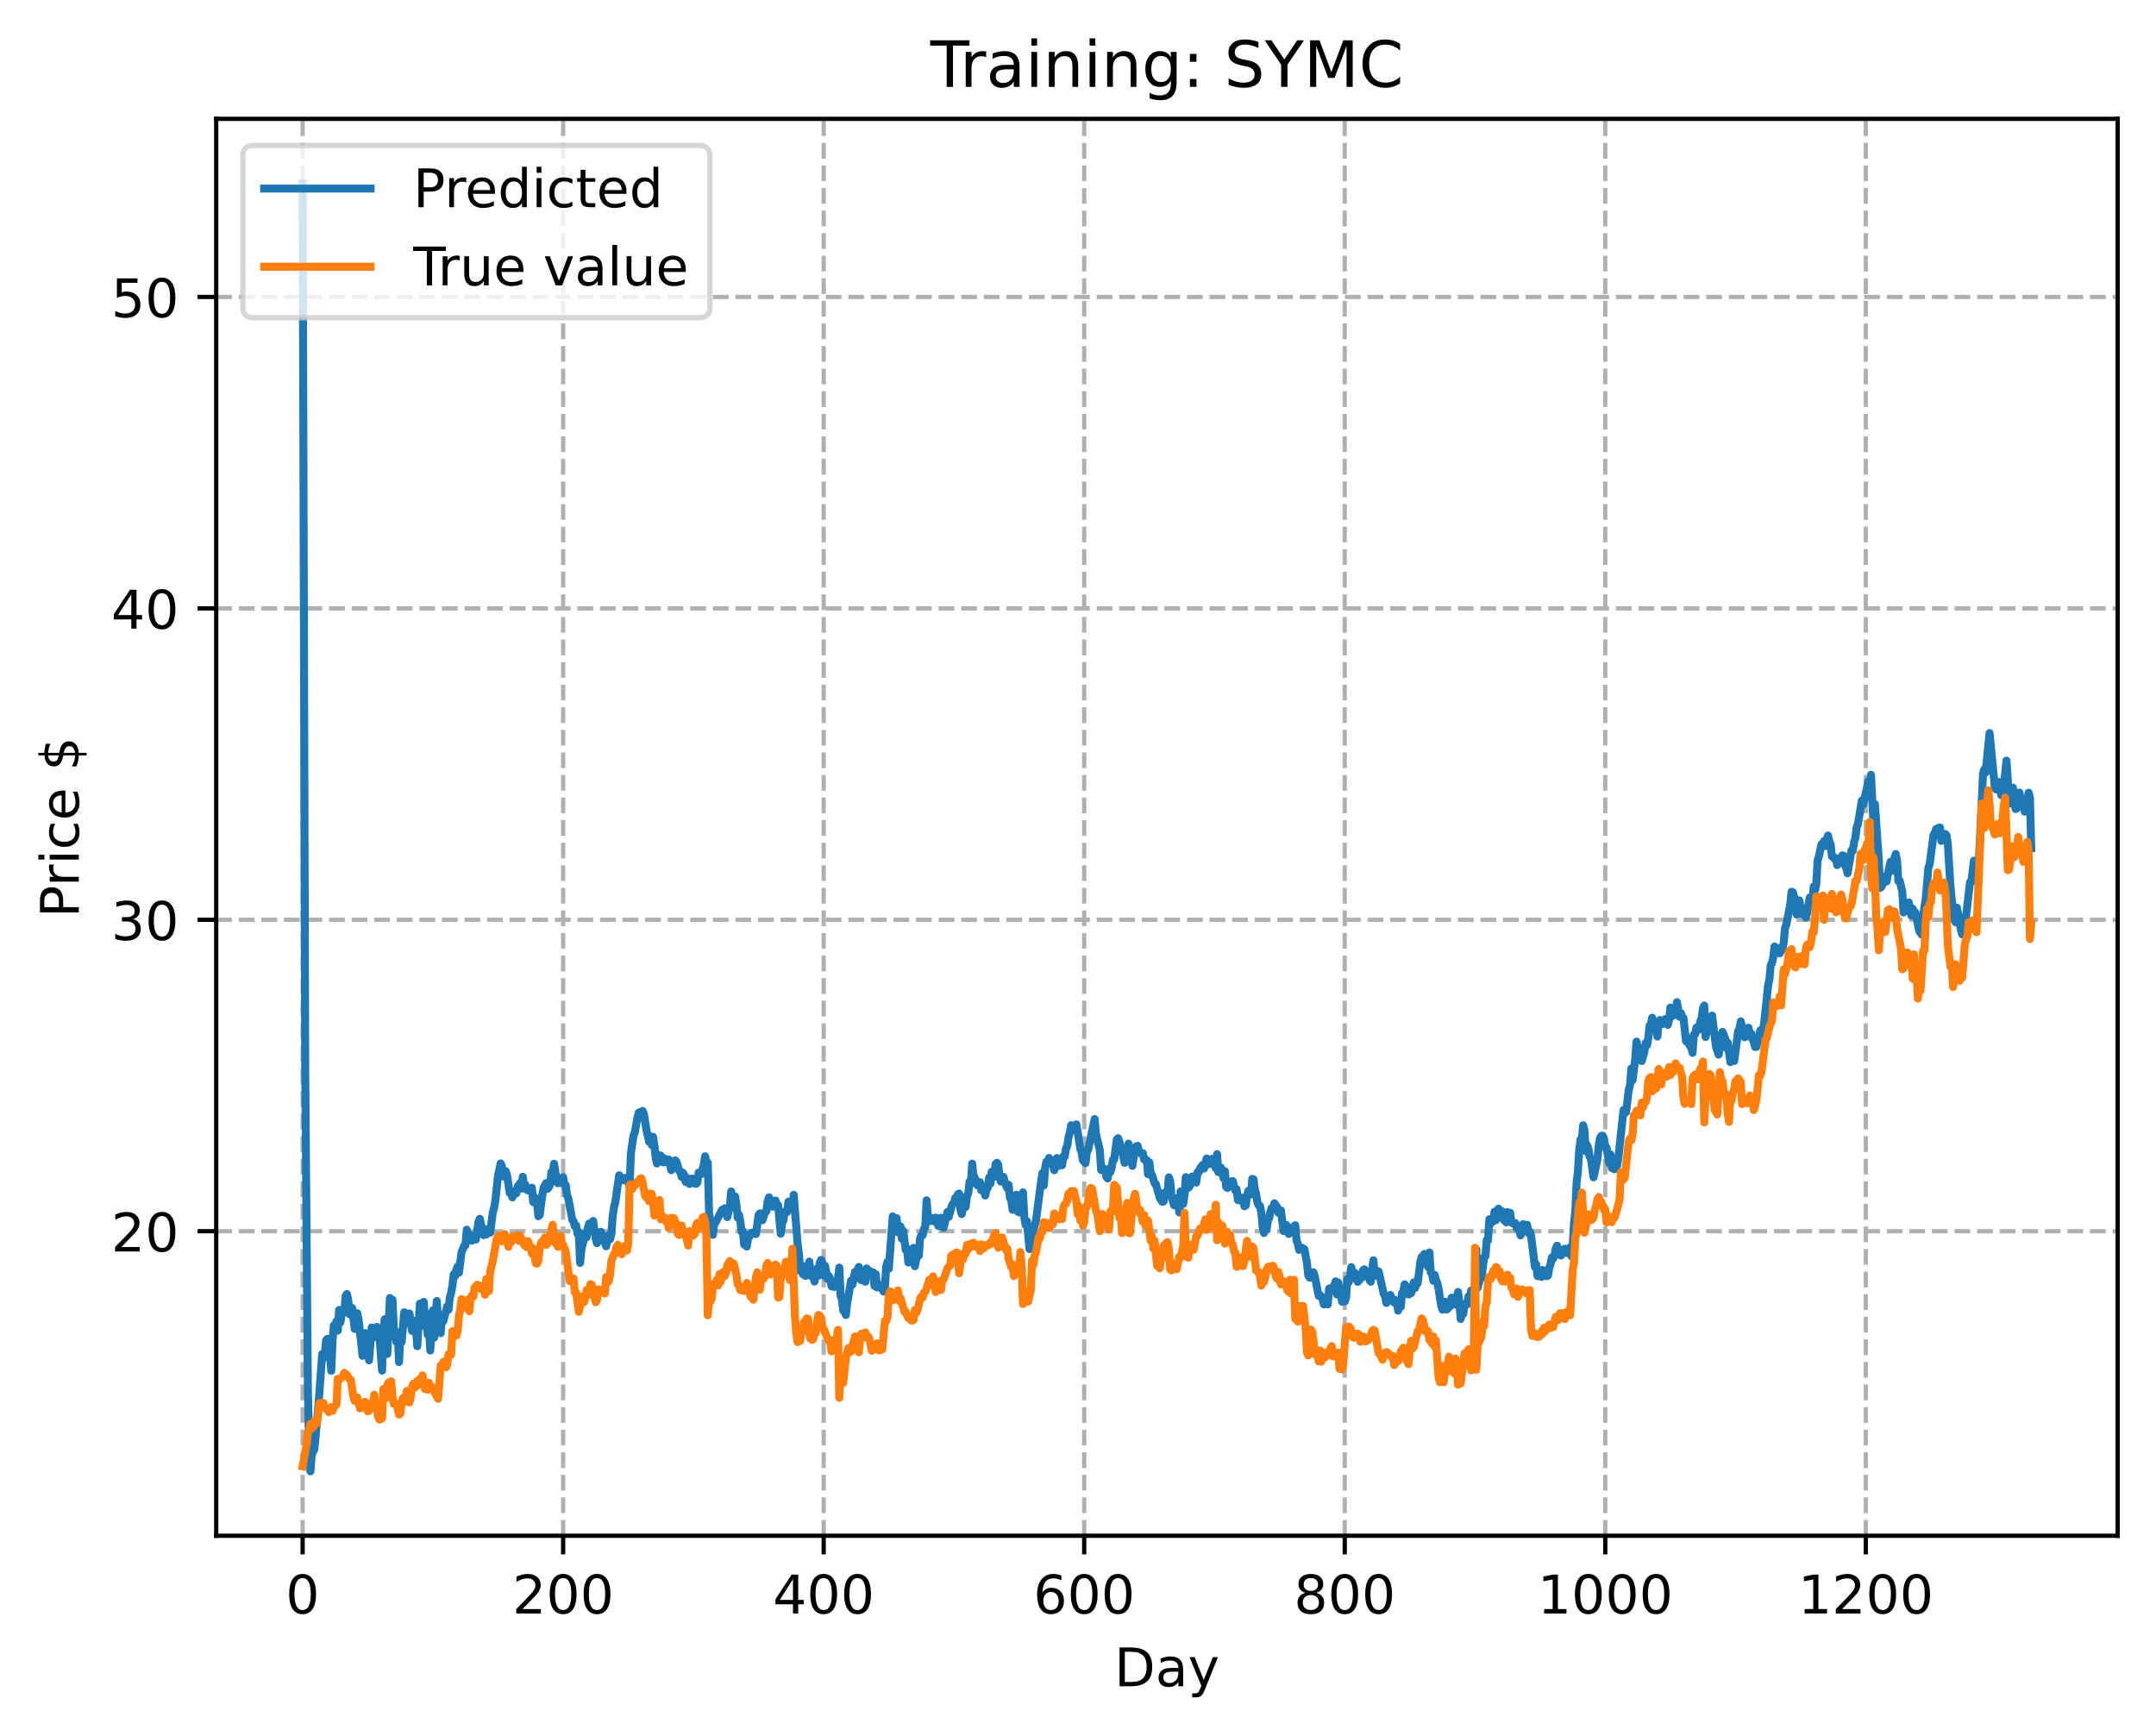 <?xml version="1.0" encoding="utf-8" standalone="no"?>
<!DOCTYPE svg PUBLIC "-//W3C//DTD SVG 1.1//EN"
  "http://www.w3.org/Graphics/SVG/1.1/DTD/svg11.dtd">
<!-- Created with matplotlib (https://matplotlib.org/) -->
<svg height="325.986pt" version="1.1" viewBox="0 0 404.923 325.986" width="404.923pt" xmlns="http://www.w3.org/2000/svg" xmlns:xlink="http://www.w3.org/1999/xlink">
 <defs>
  <style type="text/css">
*{stroke-linecap:butt;stroke-linejoin:round;}
  </style>
 </defs>
 <g id="figure_1">
  <g id="patch_1">
   <path d="M 0 325.986 
L 404.923 325.986 
L 404.923 0 
L 0 0 
z
" style="fill:#ffffff;"/>
  </g>
  <g id="axes_1">
   <g id="patch_2">
    <path d="M 40.603 288.43 
L 397.723 288.43 
L 397.723 22.318 
L 40.603 22.318 
z
" style="fill:#ffffff;"/>
   </g>
   <g id="matplotlib.axis_1">
    <g id="xtick_1">
     <g id="line2d_1">
      <path clip-path="url(#pe4836169c6)" d="M 56.836 288.43 
L 56.836 22.318 
" style="fill:none;stroke:#b0b0b0;stroke-dasharray:2.96,1.28;stroke-dashoffset:0;stroke-width:0.8;"/>
     </g>
     <g id="line2d_2">
      <defs>
       <path d="M 0 0 
L 0 3.5 
" id="md4b506f8a3" style="stroke:#000000;stroke-width:0.8;"/>
      </defs>
      <g>
       <use style="stroke:#000000;stroke-width:0.8;" x="56.836" xlink:href="#md4b506f8a3" y="288.43"/>
      </g>
     </g>
     <g id="text_1">
      <!-- 0 -->
      <defs>
       <path d="M 31.781 66.406 
Q 24.172 66.406 20.328 58.906 
Q 16.5 51.422 16.5 36.375 
Q 16.5 21.391 20.328 13.891 
Q 24.172 6.391 31.781 6.391 
Q 39.453 6.391 43.281 13.891 
Q 47.125 21.391 47.125 36.375 
Q 47.125 51.422 43.281 58.906 
Q 39.453 66.406 31.781 66.406 
z
M 31.781 74.219 
Q 44.047 74.219 50.516 64.516 
Q 56.984 54.828 56.984 36.375 
Q 56.984 17.969 50.516 8.266 
Q 44.047 -1.422 31.781 -1.422 
Q 19.531 -1.422 13.062 8.266 
Q 6.594 17.969 6.594 36.375 
Q 6.594 54.828 13.062 64.516 
Q 19.531 74.219 31.781 74.219 
z
" id="DejaVuSans-48"/>
      </defs>
      <g transform="translate(53.655 303.029)scale(0.1 -0.1)">
       <use xlink:href="#DejaVuSans-48"/>
      </g>
     </g>
    </g>
    <g id="xtick_2">
     <g id="line2d_3">
      <path clip-path="url(#pe4836169c6)" d="M 105.766 288.43 
L 105.766 22.318 
" style="fill:none;stroke:#b0b0b0;stroke-dasharray:2.96,1.28;stroke-dashoffset:0;stroke-width:0.8;"/>
     </g>
     <g id="line2d_4">
      <g>
       <use style="stroke:#000000;stroke-width:0.8;" x="105.766" xlink:href="#md4b506f8a3" y="288.43"/>
      </g>
     </g>
     <g id="text_2">
      <!-- 200 -->
      <defs>
       <path d="M 19.188 8.297 
L 53.609 8.297 
L 53.609 0 
L 7.328 0 
L 7.328 8.297 
Q 12.938 14.109 22.625 23.891 
Q 32.328 33.688 34.812 36.531 
Q 39.547 41.844 41.422 45.531 
Q 43.312 49.219 43.312 52.781 
Q 43.312 58.594 39.234 62.25 
Q 35.156 65.922 28.609 65.922 
Q 23.969 65.922 18.812 64.312 
Q 13.672 62.703 7.812 59.422 
L 7.812 69.391 
Q 13.766 71.781 18.938 73 
Q 24.125 74.219 28.422 74.219 
Q 39.75 74.219 46.484 68.547 
Q 53.219 62.891 53.219 53.422 
Q 53.219 48.922 51.531 44.891 
Q 49.859 40.875 45.406 35.406 
Q 44.188 33.984 37.641 27.219 
Q 31.109 20.453 19.188 8.297 
z
" id="DejaVuSans-50"/>
      </defs>
      <g transform="translate(96.223 303.029)scale(0.1 -0.1)">
       <use xlink:href="#DejaVuSans-50"/>
       <use x="63.623" xlink:href="#DejaVuSans-48"/>
       <use x="127.246" xlink:href="#DejaVuSans-48"/>
      </g>
     </g>
    </g>
    <g id="xtick_3">
     <g id="line2d_5">
      <path clip-path="url(#pe4836169c6)" d="M 154.697 288.43 
L 154.697 22.318 
" style="fill:none;stroke:#b0b0b0;stroke-dasharray:2.96,1.28;stroke-dashoffset:0;stroke-width:0.8;"/>
     </g>
     <g id="line2d_6">
      <g>
       <use style="stroke:#000000;stroke-width:0.8;" x="154.697" xlink:href="#md4b506f8a3" y="288.43"/>
      </g>
     </g>
     <g id="text_3">
      <!-- 400 -->
      <defs>
       <path d="M 37.797 64.312 
L 12.891 25.391 
L 37.797 25.391 
z
M 35.203 72.906 
L 47.609 72.906 
L 47.609 25.391 
L 58.016 25.391 
L 58.016 17.188 
L 47.609 17.188 
L 47.609 0 
L 37.797 0 
L 37.797 17.188 
L 4.891 17.188 
L 4.891 26.703 
z
" id="DejaVuSans-52"/>
      </defs>
      <g transform="translate(145.153 303.029)scale(0.1 -0.1)">
       <use xlink:href="#DejaVuSans-52"/>
       <use x="63.623" xlink:href="#DejaVuSans-48"/>
       <use x="127.246" xlink:href="#DejaVuSans-48"/>
      </g>
     </g>
    </g>
    <g id="xtick_4">
     <g id="line2d_7">
      <path clip-path="url(#pe4836169c6)" d="M 203.628 288.43 
L 203.628 22.318 
" style="fill:none;stroke:#b0b0b0;stroke-dasharray:2.96,1.28;stroke-dashoffset:0;stroke-width:0.8;"/>
     </g>
     <g id="line2d_8">
      <g>
       <use style="stroke:#000000;stroke-width:0.8;" x="203.628" xlink:href="#md4b506f8a3" y="288.43"/>
      </g>
     </g>
     <g id="text_4">
      <!-- 600 -->
      <defs>
       <path d="M 33.016 40.375 
Q 26.375 40.375 22.484 35.828 
Q 18.609 31.297 18.609 23.391 
Q 18.609 15.531 22.484 10.953 
Q 26.375 6.391 33.016 6.391 
Q 39.656 6.391 43.531 10.953 
Q 47.406 15.531 47.406 23.391 
Q 47.406 31.297 43.531 35.828 
Q 39.656 40.375 33.016 40.375 
z
M 52.594 71.297 
L 52.594 62.312 
Q 48.875 64.062 45.094 64.984 
Q 41.312 65.922 37.594 65.922 
Q 27.828 65.922 22.672 59.328 
Q 17.531 52.734 16.797 39.406 
Q 19.672 43.656 24.016 45.922 
Q 28.375 48.188 33.594 48.188 
Q 44.578 48.188 50.953 41.516 
Q 57.328 34.859 57.328 23.391 
Q 57.328 12.156 50.688 5.359 
Q 44.047 -1.422 33.016 -1.422 
Q 20.359 -1.422 13.672 8.266 
Q 6.984 17.969 6.984 36.375 
Q 6.984 53.656 15.188 63.938 
Q 23.391 74.219 37.203 74.219 
Q 40.922 74.219 44.703 73.484 
Q 48.484 72.75 52.594 71.297 
z
" id="DejaVuSans-54"/>
      </defs>
      <g transform="translate(194.084 303.029)scale(0.1 -0.1)">
       <use xlink:href="#DejaVuSans-54"/>
       <use x="63.623" xlink:href="#DejaVuSans-48"/>
       <use x="127.246" xlink:href="#DejaVuSans-48"/>
      </g>
     </g>
    </g>
    <g id="xtick_5">
     <g id="line2d_9">
      <path clip-path="url(#pe4836169c6)" d="M 252.558 288.43 
L 252.558 22.318 
" style="fill:none;stroke:#b0b0b0;stroke-dasharray:2.96,1.28;stroke-dashoffset:0;stroke-width:0.8;"/>
     </g>
     <g id="line2d_10">
      <g>
       <use style="stroke:#000000;stroke-width:0.8;" x="252.558" xlink:href="#md4b506f8a3" y="288.43"/>
      </g>
     </g>
     <g id="text_5">
      <!-- 800 -->
      <defs>
       <path d="M 31.781 34.625 
Q 24.75 34.625 20.719 30.859 
Q 16.703 27.094 16.703 20.516 
Q 16.703 13.922 20.719 10.156 
Q 24.75 6.391 31.781 6.391 
Q 38.812 6.391 42.859 10.172 
Q 46.922 13.969 46.922 20.516 
Q 46.922 27.094 42.891 30.859 
Q 38.875 34.625 31.781 34.625 
z
M 21.922 38.812 
Q 15.578 40.375 12.031 44.719 
Q 8.5 49.078 8.5 55.328 
Q 8.5 64.062 14.719 69.141 
Q 20.953 74.219 31.781 74.219 
Q 42.672 74.219 48.875 69.141 
Q 55.078 64.062 55.078 55.328 
Q 55.078 49.078 51.531 44.719 
Q 48 40.375 41.703 38.812 
Q 48.828 37.156 52.797 32.312 
Q 56.781 27.484 56.781 20.516 
Q 56.781 9.906 50.312 4.234 
Q 43.844 -1.422 31.781 -1.422 
Q 19.734 -1.422 13.25 4.234 
Q 6.781 9.906 6.781 20.516 
Q 6.781 27.484 10.781 32.312 
Q 14.797 37.156 21.922 38.812 
z
M 18.312 54.391 
Q 18.312 48.734 21.844 45.562 
Q 25.391 42.391 31.781 42.391 
Q 38.141 42.391 41.719 45.562 
Q 45.312 48.734 45.312 54.391 
Q 45.312 60.062 41.719 63.234 
Q 38.141 66.406 31.781 66.406 
Q 25.391 66.406 21.844 63.234 
Q 18.312 60.062 18.312 54.391 
z
" id="DejaVuSans-56"/>
      </defs>
      <g transform="translate(243.015 303.029)scale(0.1 -0.1)">
       <use xlink:href="#DejaVuSans-56"/>
       <use x="63.623" xlink:href="#DejaVuSans-48"/>
       <use x="127.246" xlink:href="#DejaVuSans-48"/>
      </g>
     </g>
    </g>
    <g id="xtick_6">
     <g id="line2d_11">
      <path clip-path="url(#pe4836169c6)" d="M 301.489 288.43 
L 301.489 22.318 
" style="fill:none;stroke:#b0b0b0;stroke-dasharray:2.96,1.28;stroke-dashoffset:0;stroke-width:0.8;"/>
     </g>
     <g id="line2d_12">
      <g>
       <use style="stroke:#000000;stroke-width:0.8;" x="301.489" xlink:href="#md4b506f8a3" y="288.43"/>
      </g>
     </g>
     <g id="text_6">
      <!-- 1000 -->
      <defs>
       <path d="M 12.406 8.297 
L 28.516 8.297 
L 28.516 63.922 
L 10.984 60.406 
L 10.984 69.391 
L 28.422 72.906 
L 38.281 72.906 
L 38.281 8.297 
L 54.391 8.297 
L 54.391 0 
L 12.406 0 
z
" id="DejaVuSans-49"/>
      </defs>
      <g transform="translate(288.764 303.029)scale(0.1 -0.1)">
       <use xlink:href="#DejaVuSans-49"/>
       <use x="63.623" xlink:href="#DejaVuSans-48"/>
       <use x="127.246" xlink:href="#DejaVuSans-48"/>
       <use x="190.869" xlink:href="#DejaVuSans-48"/>
      </g>
     </g>
    </g>
    <g id="xtick_7">
     <g id="line2d_13">
      <path clip-path="url(#pe4836169c6)" d="M 350.419 288.43 
L 350.419 22.318 
" style="fill:none;stroke:#b0b0b0;stroke-dasharray:2.96,1.28;stroke-dashoffset:0;stroke-width:0.8;"/>
     </g>
     <g id="line2d_14">
      <g>
       <use style="stroke:#000000;stroke-width:0.8;" x="350.419" xlink:href="#md4b506f8a3" y="288.43"/>
      </g>
     </g>
     <g id="text_7">
      <!-- 1200 -->
      <g transform="translate(337.694 303.029)scale(0.1 -0.1)">
       <use xlink:href="#DejaVuSans-49"/>
       <use x="63.623" xlink:href="#DejaVuSans-50"/>
       <use x="127.246" xlink:href="#DejaVuSans-48"/>
       <use x="190.869" xlink:href="#DejaVuSans-48"/>
      </g>
     </g>
    </g>
    <g id="text_8">
     <!-- Day -->
     <defs>
      <path d="M 19.672 64.797 
L 19.672 8.109 
L 31.594 8.109 
Q 46.688 8.109 53.688 14.938 
Q 60.688 21.781 60.688 36.531 
Q 60.688 51.172 53.688 57.984 
Q 46.688 64.797 31.594 64.797 
z
M 9.812 72.906 
L 30.078 72.906 
Q 51.266 72.906 61.172 64.094 
Q 71.094 55.281 71.094 36.531 
Q 71.094 17.672 61.125 8.828 
Q 51.172 0 30.078 0 
L 9.812 0 
z
" id="DejaVuSans-68"/>
      <path d="M 34.281 27.484 
Q 23.391 27.484 19.188 25 
Q 14.984 22.516 14.984 16.5 
Q 14.984 11.719 18.141 8.906 
Q 21.297 6.109 26.703 6.109 
Q 34.188 6.109 38.703 11.406 
Q 43.219 16.703 43.219 25.484 
L 43.219 27.484 
z
M 52.203 31.203 
L 52.203 0 
L 43.219 0 
L 43.219 8.297 
Q 40.141 3.328 35.547 0.953 
Q 30.953 -1.422 24.312 -1.422 
Q 15.922 -1.422 10.953 3.297 
Q 6 8.016 6 15.922 
Q 6 25.141 12.172 29.828 
Q 18.359 34.516 30.609 34.516 
L 43.219 34.516 
L 43.219 35.406 
Q 43.219 41.609 39.141 45 
Q 35.062 48.391 27.688 48.391 
Q 23 48.391 18.547 47.266 
Q 14.109 46.141 10.016 43.891 
L 10.016 52.203 
Q 14.938 54.109 19.578 55.047 
Q 24.219 56 28.609 56 
Q 40.484 56 46.344 49.844 
Q 52.203 43.703 52.203 31.203 
z
" id="DejaVuSans-97"/>
      <path d="M 32.172 -5.078 
Q 28.375 -14.844 24.75 -17.812 
Q 21.141 -20.797 15.094 -20.797 
L 7.906 -20.797 
L 7.906 -13.281 
L 13.188 -13.281 
Q 16.891 -13.281 18.938 -11.516 
Q 21 -9.766 23.484 -3.219 
L 25.094 0.875 
L 2.984 54.688 
L 12.5 54.688 
L 29.594 11.922 
L 46.688 54.688 
L 56.203 54.688 
z
" id="DejaVuSans-121"/>
     </defs>
     <g transform="translate(209.29 316.707)scale(0.1 -0.1)">
      <use xlink:href="#DejaVuSans-68"/>
      <use x="77.002" xlink:href="#DejaVuSans-97"/>
      <use x="138.281" xlink:href="#DejaVuSans-121"/>
     </g>
    </g>
   </g>
   <g id="matplotlib.axis_2">
    <g id="ytick_1">
     <g id="line2d_15">
      <path clip-path="url(#pe4836169c6)" d="M 40.603 231.235 
L 397.723 231.235 
" style="fill:none;stroke:#b0b0b0;stroke-dasharray:2.96,1.28;stroke-dashoffset:0;stroke-width:0.8;"/>
     </g>
     <g id="line2d_16">
      <defs>
       <path d="M 0 0 
L -3.5 0 
" id="m2fa00a1df0" style="stroke:#000000;stroke-width:0.8;"/>
      </defs>
      <g>
       <use style="stroke:#000000;stroke-width:0.8;" x="40.603" xlink:href="#m2fa00a1df0" y="231.235"/>
      </g>
     </g>
     <g id="text_9">
      <!-- 20 -->
      <g transform="translate(20.878 235.034)scale(0.1 -0.1)">
       <use xlink:href="#DejaVuSans-50"/>
       <use x="63.623" xlink:href="#DejaVuSans-48"/>
      </g>
     </g>
    </g>
    <g id="ytick_2">
     <g id="line2d_17">
      <path clip-path="url(#pe4836169c6)" d="M 40.603 172.748 
L 397.723 172.748 
" style="fill:none;stroke:#b0b0b0;stroke-dasharray:2.96,1.28;stroke-dashoffset:0;stroke-width:0.8;"/>
     </g>
     <g id="line2d_18">
      <g>
       <use style="stroke:#000000;stroke-width:0.8;" x="40.603" xlink:href="#m2fa00a1df0" y="172.748"/>
      </g>
     </g>
     <g id="text_10">
      <!-- 30 -->
      <defs>
       <path d="M 40.578 39.312 
Q 47.656 37.797 51.625 33 
Q 55.609 28.219 55.609 21.188 
Q 55.609 10.406 48.188 4.484 
Q 40.766 -1.422 27.094 -1.422 
Q 22.516 -1.422 17.656 -0.516 
Q 12.797 0.391 7.625 2.203 
L 7.625 11.719 
Q 11.719 9.328 16.594 8.109 
Q 21.484 6.891 26.812 6.891 
Q 36.078 6.891 40.938 10.547 
Q 45.797 14.203 45.797 21.188 
Q 45.797 27.641 41.281 31.266 
Q 36.766 34.906 28.719 34.906 
L 20.219 34.906 
L 20.219 43.016 
L 29.109 43.016 
Q 36.375 43.016 40.234 45.922 
Q 44.094 48.828 44.094 54.297 
Q 44.094 59.906 40.109 62.906 
Q 36.141 65.922 28.719 65.922 
Q 24.656 65.922 20.016 65.031 
Q 15.375 64.156 9.812 62.312 
L 9.812 71.094 
Q 15.438 72.656 20.344 73.438 
Q 25.25 74.219 29.594 74.219 
Q 40.828 74.219 47.359 69.109 
Q 53.906 64.016 53.906 55.328 
Q 53.906 49.266 50.438 45.094 
Q 46.969 40.922 40.578 39.312 
z
" id="DejaVuSans-51"/>
      </defs>
      <g transform="translate(20.878 176.547)scale(0.1 -0.1)">
       <use xlink:href="#DejaVuSans-51"/>
       <use x="63.623" xlink:href="#DejaVuSans-48"/>
      </g>
     </g>
    </g>
    <g id="ytick_3">
     <g id="line2d_19">
      <path clip-path="url(#pe4836169c6)" d="M 40.603 114.261 
L 397.723 114.261 
" style="fill:none;stroke:#b0b0b0;stroke-dasharray:2.96,1.28;stroke-dashoffset:0;stroke-width:0.8;"/>
     </g>
     <g id="line2d_20">
      <g>
       <use style="stroke:#000000;stroke-width:0.8;" x="40.603" xlink:href="#m2fa00a1df0" y="114.261"/>
      </g>
     </g>
     <g id="text_11">
      <!-- 40 -->
      <g transform="translate(20.878 118.06)scale(0.1 -0.1)">
       <use xlink:href="#DejaVuSans-52"/>
       <use x="63.623" xlink:href="#DejaVuSans-48"/>
      </g>
     </g>
    </g>
    <g id="ytick_4">
     <g id="line2d_21">
      <path clip-path="url(#pe4836169c6)" d="M 40.603 55.774 
L 397.723 55.774 
" style="fill:none;stroke:#b0b0b0;stroke-dasharray:2.96,1.28;stroke-dashoffset:0;stroke-width:0.8;"/>
     </g>
     <g id="line2d_22">
      <g>
       <use style="stroke:#000000;stroke-width:0.8;" x="40.603" xlink:href="#m2fa00a1df0" y="55.774"/>
      </g>
     </g>
     <g id="text_12">
      <!-- 50 -->
      <defs>
       <path d="M 10.797 72.906 
L 49.516 72.906 
L 49.516 64.594 
L 19.828 64.594 
L 19.828 46.734 
Q 21.969 47.469 24.109 47.828 
Q 26.266 48.188 28.422 48.188 
Q 40.625 48.188 47.75 41.5 
Q 54.891 34.812 54.891 23.391 
Q 54.891 11.625 47.562 5.094 
Q 40.234 -1.422 26.906 -1.422 
Q 22.312 -1.422 17.547 -0.641 
Q 12.797 0.141 7.719 1.703 
L 7.719 11.625 
Q 12.109 9.234 16.797 8.062 
Q 21.484 6.891 26.703 6.891 
Q 35.156 6.891 40.078 11.328 
Q 45.016 15.766 45.016 23.391 
Q 45.016 31 40.078 35.438 
Q 35.156 39.891 26.703 39.891 
Q 22.75 39.891 18.812 39.016 
Q 14.891 38.141 10.797 36.281 
z
" id="DejaVuSans-53"/>
      </defs>
      <g transform="translate(20.878 59.573)scale(0.1 -0.1)">
       <use xlink:href="#DejaVuSans-53"/>
       <use x="63.623" xlink:href="#DejaVuSans-48"/>
      </g>
     </g>
    </g>
    <g id="text_13">
     <!-- Price $ -->
     <defs>
      <path d="M 19.672 64.797 
L 19.672 37.406 
L 32.078 37.406 
Q 38.969 37.406 42.719 40.969 
Q 46.484 44.531 46.484 51.125 
Q 46.484 57.672 42.719 61.234 
Q 38.969 64.797 32.078 64.797 
z
M 9.812 72.906 
L 32.078 72.906 
Q 44.344 72.906 50.609 67.359 
Q 56.891 61.812 56.891 51.125 
Q 56.891 40.328 50.609 34.812 
Q 44.344 29.297 32.078 29.297 
L 19.672 29.297 
L 19.672 0 
L 9.812 0 
z
" id="DejaVuSans-80"/>
      <path d="M 41.109 46.297 
Q 39.594 47.172 37.812 47.578 
Q 36.031 48 33.891 48 
Q 26.266 48 22.188 43.047 
Q 18.109 38.094 18.109 28.812 
L 18.109 0 
L 9.078 0 
L 9.078 54.688 
L 18.109 54.688 
L 18.109 46.188 
Q 20.953 51.172 25.484 53.578 
Q 30.031 56 36.531 56 
Q 37.453 56 38.578 55.875 
Q 39.703 55.766 41.062 55.516 
z
" id="DejaVuSans-114"/>
      <path d="M 9.422 54.688 
L 18.406 54.688 
L 18.406 0 
L 9.422 0 
z
M 9.422 75.984 
L 18.406 75.984 
L 18.406 64.594 
L 9.422 64.594 
z
" id="DejaVuSans-105"/>
      <path d="M 48.781 52.594 
L 48.781 44.188 
Q 44.969 46.297 41.141 47.344 
Q 37.312 48.391 33.406 48.391 
Q 24.656 48.391 19.812 42.844 
Q 14.984 37.312 14.984 27.297 
Q 14.984 17.281 19.812 11.734 
Q 24.656 6.203 33.406 6.203 
Q 37.312 6.203 41.141 7.25 
Q 44.969 8.297 48.781 10.406 
L 48.781 2.094 
Q 45.016 0.344 40.984 -0.531 
Q 36.969 -1.422 32.422 -1.422 
Q 20.062 -1.422 12.781 6.344 
Q 5.516 14.109 5.516 27.297 
Q 5.516 40.672 12.859 48.328 
Q 20.219 56 33.016 56 
Q 37.156 56 41.109 55.141 
Q 45.062 54.297 48.781 52.594 
z
" id="DejaVuSans-99"/>
      <path d="M 56.203 29.594 
L 56.203 25.203 
L 14.891 25.203 
Q 15.484 15.922 20.484 11.062 
Q 25.484 6.203 34.422 6.203 
Q 39.594 6.203 44.453 7.469 
Q 49.312 8.734 54.109 11.281 
L 54.109 2.781 
Q 49.266 0.734 44.188 -0.344 
Q 39.109 -1.422 33.891 -1.422 
Q 20.797 -1.422 13.156 6.188 
Q 5.516 13.812 5.516 26.812 
Q 5.516 40.234 12.766 48.109 
Q 20.016 56 32.328 56 
Q 43.359 56 49.781 48.891 
Q 56.203 41.797 56.203 29.594 
z
M 47.219 32.234 
Q 47.125 39.594 43.094 43.984 
Q 39.062 48.391 32.422 48.391 
Q 24.906 48.391 20.391 44.141 
Q 15.875 39.891 15.188 32.172 
z
" id="DejaVuSans-101"/>
      <path id="DejaVuSans-32"/>
      <path d="M 33.797 -14.703 
L 28.906 -14.703 
L 28.859 0 
Q 23.734 0.094 18.609 1.188 
Q 13.484 2.297 8.297 4.5 
L 8.297 13.281 
Q 13.281 10.156 18.375 8.562 
Q 23.484 6.984 28.906 6.938 
L 28.906 29.203 
Q 18.109 30.953 13.203 35.156 
Q 8.297 39.359 8.297 46.688 
Q 8.297 54.641 13.625 59.219 
Q 18.953 63.812 28.906 64.5 
L 28.906 75.984 
L 33.797 75.984 
L 33.797 64.656 
Q 38.328 64.453 42.578 63.688 
Q 46.828 62.938 50.875 61.625 
L 50.875 53.078 
Q 46.828 55.125 42.547 56.25 
Q 38.281 57.375 33.797 57.562 
L 33.797 36.719 
Q 44.875 35.016 50.094 30.609 
Q 55.328 26.219 55.328 18.609 
Q 55.328 10.359 49.781 5.594 
Q 44.234 0.828 33.797 0.094 
z
M 28.906 37.594 
L 28.906 57.625 
Q 23.25 56.984 20.266 54.391 
Q 17.281 51.812 17.281 47.516 
Q 17.281 43.312 20.031 40.969 
Q 22.797 38.625 28.906 37.594 
z
M 33.797 28.219 
L 33.797 7.078 
Q 39.984 7.906 43.141 10.594 
Q 46.297 13.281 46.297 17.672 
Q 46.297 21.969 43.281 24.5 
Q 40.281 27.047 33.797 28.219 
z
" id="DejaVuSans-36"/>
     </defs>
     <g transform="translate(14.798 172.342)rotate(-90)scale(0.1 -0.1)">
      <use xlink:href="#DejaVuSans-80"/>
      <use x="58.553" xlink:href="#DejaVuSans-114"/>
      <use x="99.666" xlink:href="#DejaVuSans-105"/>
      <use x="127.449" xlink:href="#DejaVuSans-99"/>
      <use x="182.43" xlink:href="#DejaVuSans-101"/>
      <use x="243.953" xlink:href="#DejaVuSans-32"/>
      <use x="275.74" xlink:href="#DejaVuSans-36"/>
     </g>
    </g>
   </g>
   <g id="line2d_23">
    <path clip-path="url(#pe4836169c6)" d="M 56.836 34.414 
L 57.325 200.89 
L 57.814 260.203 
L 58.059 272.856 
L 58.304 276.334 
L 58.548 273.164 
L 59.038 272.189 
L 59.772 264.436 
L 60.261 257.79 
L 60.506 254.317 
L 60.75 255.059 
L 60.995 254.635 
L 61.24 251.756 
L 61.484 251.459 
L 61.729 251.46 
L 62.218 257.462 
L 62.463 251.675 
L 62.708 248.92 
L 62.952 249.303 
L 63.197 248.133 
L 63.441 249.912 
L 63.686 246.03 
L 63.931 248.358 
L 64.175 246.932 
L 64.42 246.4 
L 64.665 246.341 
L 64.909 243.43 
L 65.154 243.032 
L 65.399 244.143 
L 65.643 246.833 
L 65.888 245.796 
L 66.133 245.656 
L 66.622 249.594 
L 66.867 249.388 
L 67.111 246.655 
L 67.356 247.952 
L 68.09 254.642 
L 68.579 250.37 
L 68.824 251.402 
L 69.313 255.485 
L 69.802 249.332 
L 70.047 251.261 
L 70.292 250.674 
L 70.536 249.544 
L 70.781 249.209 
L 71.27 251.049 
L 71.76 257.422 
L 72.004 250.211 
L 72.249 247.767 
L 72.738 254.291 
L 73.228 243.775 
L 73.472 244.35 
L 73.717 244.113 
L 73.962 249.566 
L 74.206 250.415 
L 74.451 252.034 
L 74.696 250.222 
L 74.94 255.819 
L 75.185 251.263 
L 75.429 252.08 
L 75.919 246.455 
L 76.163 246.953 
L 76.408 248.584 
L 76.653 247.862 
L 76.897 246.693 
L 77.387 249.963 
L 77.631 248.053 
L 77.876 249.548 
L 78.121 249.304 
L 78.365 252.838 
L 78.855 244.84 
L 79.099 249.018 
L 79.344 245.326 
L 79.589 244.504 
L 79.833 248.501 
L 80.078 246.717 
L 80.323 250.675 
L 80.567 249.45 
L 80.812 253.642 
L 81.301 246.094 
L 81.546 251.223 
L 82.035 244.346 
L 82.28 248.23 
L 82.769 250.379 
L 83.014 247.082 
L 83.258 248.14 
L 83.992 245.355 
L 84.237 245.972 
L 84.482 243.672 
L 84.726 242.828 
L 84.971 241.463 
L 85.216 239.311 
L 85.46 239.691 
L 85.705 238.497 
L 85.95 237.859 
L 86.194 239.039 
L 86.684 235.187 
L 87.173 233.969 
L 87.417 233.899 
L 87.662 230.95 
L 87.907 232.044 
L 88.396 232.038 
L 88.641 233.017 
L 88.885 232.392 
L 89.13 232.25 
L 89.375 232.804 
L 89.864 229.47 
L 90.109 228.897 
L 90.598 231.057 
L 90.843 231.969 
L 91.087 230.851 
L 91.332 231.841 
L 91.577 231.625 
L 91.821 230.765 
L 92.066 231.52 
L 92.555 227.689 
L 92.8 226.838 
L 93.044 225.411 
L 93.534 220.851 
L 94.023 218.505 
L 94.268 219.005 
L 94.512 220.959 
L 94.757 220.308 
L 95.002 219.984 
L 95.246 220.841 
L 95.736 224.063 
L 95.98 223.733 
L 96.225 224.897 
L 96.47 223.776 
L 96.959 224.143 
L 97.204 222.905 
L 97.693 222.178 
L 97.938 223.244 
L 98.182 221.012 
L 98.427 222.721 
L 98.672 222.52 
L 98.916 223.447 
L 99.161 223.578 
L 99.405 223.526 
L 99.895 223.068 
L 100.139 225.76 
L 100.384 224.848 
L 100.873 226.268 
L 101.118 228.423 
L 101.363 228.196 
L 101.852 224.392 
L 102.097 223.063 
L 102.586 222.185 
L 102.831 223.298 
L 103.075 223.012 
L 103.32 222.442 
L 103.565 220.096 
L 103.809 220.232 
L 104.054 218.566 
L 104.543 221.523 
L 104.788 222.225 
L 105.032 221.268 
L 105.277 221.583 
L 105.766 221.086 
L 106.011 222.601 
L 106.256 222.583 
L 106.5 224.436 
L 106.745 225.104 
L 107.479 229.106 
L 107.724 229.378 
L 107.968 230.329 
L 108.213 230.175 
L 108.458 231.705 
L 108.702 231.434 
L 108.947 237.183 
L 109.192 234.671 
L 109.926 231.628 
L 110.17 232.386 
L 110.415 230.568 
L 110.66 229.795 
L 110.904 230.526 
L 111.393 229.313 
L 111.883 232.638 
L 112.127 233.492 
L 112.617 231.534 
L 112.861 231.351 
L 113.106 232.783 
L 113.351 232.638 
L 113.84 234.074 
L 114.329 231.97 
L 114.574 232.764 
L 114.819 231.744 
L 115.063 228.519 
L 115.308 226.781 
L 115.553 225.867 
L 116.287 220.728 
L 116.776 221.677 
L 117.02 221.233 
L 117.265 221.653 
L 117.51 221.25 
L 117.754 221.329 
L 118.244 222.811 
L 118.488 216.635 
L 118.978 213.298 
L 119.222 212.718 
L 119.712 209.978 
L 119.956 208.975 
L 120.201 208.859 
L 120.446 208.91 
L 120.69 208.657 
L 120.935 209.233 
L 121.424 212.292 
L 121.914 214.437 
L 122.158 213.424 
L 122.403 215.033 
L 122.648 213.512 
L 122.892 215.037 
L 123.137 217.407 
L 123.381 218.52 
L 123.626 216.927 
L 124.115 217.053 
L 124.605 218.32 
L 124.849 217.611 
L 125.094 218.156 
L 125.339 218.161 
L 125.583 217.764 
L 126.073 219.776 
L 126.317 218.533 
L 126.562 218.396 
L 126.807 217.937 
L 127.051 218.198 
L 127.541 219.909 
L 127.785 219.949 
L 128.03 221.044 
L 128.275 220.273 
L 128.519 220.734 
L 128.764 221.976 
L 129.008 221.216 
L 129.253 222.164 
L 129.498 222.365 
L 129.742 221.632 
L 129.987 221.347 
L 130.476 222.291 
L 130.721 222.345 
L 130.966 222.128 
L 131.21 220.237 
L 131.7 220.497 
L 132.189 218.728 
L 132.434 217.164 
L 132.678 218.58 
L 132.923 218.353 
L 133.168 227.6 
L 133.412 230.403 
L 133.657 230.731 
L 133.902 231.91 
L 134.146 229.725 
L 134.391 229.621 
L 135.614 227.212 
L 135.859 227.741 
L 136.103 226.932 
L 136.348 227.522 
L 136.593 228.585 
L 137.082 226.56 
L 137.327 223.774 
L 137.571 225.293 
L 137.816 224.713 
L 138.061 224.712 
L 138.305 226.239 
L 138.55 228.69 
L 138.795 228.166 
L 139.039 229.391 
L 139.284 231.342 
L 139.529 231.23 
L 139.773 233.771 
L 140.018 233.127 
L 140.263 234.121 
L 140.507 232.47 
L 140.752 232.282 
L 140.996 231.708 
L 141.241 231.512 
L 141.486 231.68 
L 141.73 231.388 
L 141.975 231.772 
L 142.464 228.222 
L 142.709 227.891 
L 142.954 229.11 
L 143.198 229.171 
L 143.688 227.613 
L 143.932 227.521 
L 144.177 225.6 
L 144.422 224.874 
L 144.666 225.318 
L 145.156 226.638 
L 145.645 225.477 
L 145.89 226.306 
L 146.134 226.319 
L 146.624 231.71 
L 146.868 229.843 
L 147.113 229.247 
L 147.357 227.714 
L 147.602 227.402 
L 147.847 227.622 
L 148.091 225.675 
L 148.336 227.07 
L 148.581 227.011 
L 148.825 226.519 
L 149.07 224.397 
L 149.804 233.664 
L 150.049 235.525 
L 150.293 238.717 
L 150.538 237.626 
L 150.783 239.307 
L 151.027 239.089 
L 151.272 239.63 
L 152.006 236.944 
L 152.251 239.619 
L 152.495 238.868 
L 152.984 240.694 
L 153.229 238.932 
L 153.474 238.213 
L 153.718 239.61 
L 153.963 237.182 
L 154.208 236.619 
L 154.452 237.128 
L 154.697 239.531 
L 154.942 237.736 
L 155.431 240.208 
L 155.676 239.675 
L 155.92 240.201 
L 156.165 241.578 
L 156.654 241.704 
L 156.899 241.281 
L 157.388 240.069 
L 157.633 238.07 
L 157.878 243.416 
L 158.122 244.033 
L 158.367 246.163 
L 158.612 246.294 
L 158.856 246.973 
L 159.101 244.809 
L 159.59 241.966 
L 159.835 240.532 
L 160.079 241.291 
L 160.569 238.899 
L 160.813 239.018 
L 161.303 237.941 
L 161.547 240.254 
L 161.792 240.434 
L 162.037 240.295 
L 162.281 238.758 
L 162.526 240.732 
L 162.771 238.234 
L 163.015 238.5 
L 163.26 239.473 
L 163.505 238.803 
L 163.749 239.744 
L 163.994 238.983 
L 164.239 241.508 
L 164.483 239.313 
L 164.728 241.799 
L 164.972 241.199 
L 165.217 241.333 
L 165.951 242.573 
L 166.196 241.788 
L 166.44 237.839 
L 166.685 236.994 
L 166.93 238.292 
L 167.664 228.453 
L 167.908 229.466 
L 168.153 229.508 
L 168.398 228.789 
L 168.642 231.437 
L 168.887 230.458 
L 169.132 230.336 
L 169.376 232.653 
L 169.621 231.147 
L 170.11 234.761 
L 170.355 234.519 
L 170.6 237.127 
L 171.089 235.957 
L 171.333 236.392 
L 171.578 234.363 
L 171.823 237.817 
L 172.312 235.353 
L 172.557 235.838 
L 172.801 232.595 
L 173.046 232 
L 173.291 232.002 
L 173.535 230.78 
L 173.78 230.431 
L 174.025 225.438 
L 174.269 228.36 
L 174.514 229.082 
L 174.759 229.355 
L 175.003 228.759 
L 175.248 228.959 
L 175.493 229.413 
L 175.737 228.682 
L 176.227 230.255 
L 176.471 228.785 
L 176.716 228.724 
L 176.96 230.141 
L 177.205 230.605 
L 177.939 227.641 
L 178.184 228.551 
L 178.673 226.719 
L 178.918 226.14 
L 179.162 226.011 
L 179.407 224.996 
L 179.652 225.147 
L 179.896 224.311 
L 180.141 224.162 
L 180.386 227.18 
L 180.63 228.028 
L 180.875 226.762 
L 181.12 226.824 
L 181.364 226.675 
L 181.609 224.592 
L 181.854 224.123 
L 182.098 221.914 
L 182.343 222.291 
L 182.588 218.549 
L 182.832 221.012 
L 183.077 221.163 
L 183.566 222.612 
L 184.055 222.034 
L 184.3 223.554 
L 184.545 223.101 
L 184.789 223.347 
L 185.034 224.54 
L 185.279 223.427 
L 185.523 223.071 
L 185.768 221.142 
L 186.013 222.283 
L 186.257 220.067 
L 186.502 220.253 
L 186.747 220.984 
L 186.991 218.606 
L 187.236 218.388 
L 187.481 218.755 
L 187.725 221.139 
L 187.97 221.913 
L 188.215 221.054 
L 188.459 221.024 
L 188.948 222.681 
L 189.193 223.188 
L 189.438 222.538 
L 189.682 225.012 
L 189.927 225.403 
L 190.172 227.214 
L 190.416 226.951 
L 190.661 227.054 
L 190.906 224.383 
L 191.15 227.564 
L 191.395 227.703 
L 191.64 227.467 
L 192.129 223.939 
L 192.374 228.672 
L 192.618 230.053 
L 192.863 229.358 
L 193.352 234.6 
L 193.842 233.273 
L 194.086 231.1 
L 194.575 229.211 
L 195.554 221.687 
L 195.799 220.286 
L 196.043 222.634 
L 196.288 219.332 
L 196.533 218.176 
L 196.777 218.287 
L 197.022 217.477 
L 197.511 218.614 
L 197.756 218.708 
L 198.001 219.788 
L 198.49 217.494 
L 198.735 218.995 
L 198.979 218.65 
L 199.469 218.86 
L 199.713 217.18 
L 199.958 217.255 
L 200.203 215.668 
L 200.447 215.207 
L 200.692 213.522 
L 200.936 212.743 
L 201.181 211.327 
L 201.426 212.072 
L 201.67 211.78 
L 201.915 212.04 
L 202.16 211.178 
L 202.894 215.741 
L 203.138 216.442 
L 203.383 217.922 
L 203.872 218.457 
L 204.117 216.365 
L 204.362 215.98 
L 205.585 210.18 
L 205.83 212.969 
L 206.563 216.061 
L 206.808 219.752 
L 207.053 219.25 
L 207.297 219.811 
L 207.542 219.618 
L 207.787 221.025 
L 208.031 221.329 
L 208.276 219.526 
L 208.521 220.167 
L 208.765 219.445 
L 209.01 217.826 
L 209.255 217.779 
L 209.744 214.016 
L 209.989 213.769 
L 210.233 214.391 
L 210.478 215.448 
L 210.723 215.923 
L 211.212 218.401 
L 211.457 217.425 
L 211.946 214.789 
L 212.435 218.023 
L 212.68 218.966 
L 213.169 215.619 
L 213.414 215.3 
L 213.658 215.198 
L 213.903 216.142 
L 214.148 216.552 
L 214.392 216.743 
L 214.637 216.575 
L 214.882 217.757 
L 215.126 217.733 
L 215.371 217.878 
L 215.616 220.534 
L 215.86 218.313 
L 216.105 220.318 
L 216.35 220.65 
L 216.839 222.195 
L 217.084 222.402 
L 217.818 224.991 
L 218.307 225.728 
L 218.551 225.639 
L 218.796 223.959 
L 219.041 224.189 
L 219.285 223.903 
L 219.53 221.122 
L 219.775 221.859 
L 220.019 224.672 
L 220.509 226.355 
L 220.753 225.849 
L 220.998 225.065 
L 221.243 225.905 
L 221.487 227.707 
L 221.732 223.782 
L 221.977 225.583 
L 222.221 226.116 
L 222.466 224.368 
L 222.711 221.081 
L 222.955 221.668 
L 223.2 223.084 
L 223.445 222.799 
L 223.689 222.229 
L 223.934 220.962 
L 224.179 221.596 
L 224.423 220.917 
L 224.668 222.106 
L 224.912 220.15 
L 225.157 220.151 
L 225.402 219.394 
L 225.891 218.775 
L 226.136 219.465 
L 226.625 217.584 
L 226.87 218.68 
L 227.359 218.57 
L 227.604 217.65 
L 228.338 219.403 
L 228.582 216.755 
L 228.827 220.145 
L 229.072 219.23 
L 229.316 219.313 
L 229.806 221.29 
L 230.05 219.967 
L 230.295 222.928 
L 230.539 223.11 
L 230.784 221.997 
L 231.029 221.911 
L 231.273 222.119 
L 231.518 221.825 
L 232.007 223.611 
L 232.252 223.353 
L 232.497 225.389 
L 232.741 224.85 
L 232.986 225.486 
L 233.231 224.948 
L 233.475 225.433 
L 233.72 226.557 
L 233.965 226.419 
L 234.209 224.625 
L 234.454 223.664 
L 234.699 223.51 
L 234.943 224.326 
L 235.188 221.408 
L 235.433 221.487 
L 235.677 223.452 
L 235.922 224.273 
L 236.167 225.902 
L 236.411 226.375 
L 236.656 226.493 
L 236.9 227.841 
L 237.145 230.455 
L 237.39 231.568 
L 237.634 230.398 
L 237.879 230.914 
L 238.124 229.237 
L 238.368 228.78 
L 238.613 227.483 
L 238.858 226.851 
L 239.102 227.016 
L 239.347 225.992 
L 239.836 226.653 
L 240.081 227.765 
L 240.326 227.668 
L 240.57 227.335 
L 241.06 231.212 
L 241.304 230.126 
L 241.549 230.049 
L 241.794 230.419 
L 242.038 231.755 
L 242.283 230.645 
L 242.527 230.861 
L 242.772 231.348 
L 243.017 230.312 
L 243.261 230.117 
L 243.506 232.987 
L 243.751 233.579 
L 243.995 234.75 
L 244.24 234.448 
L 244.485 234.325 
L 244.974 234.597 
L 245.463 237.199 
L 245.708 239.547 
L 245.953 239.961 
L 246.197 239.94 
L 246.442 238.994 
L 246.687 238.956 
L 246.931 239.741 
L 247.665 243.375 
L 247.91 243.207 
L 248.155 243.47 
L 248.399 244.067 
L 248.644 244.984 
L 248.888 243.695 
L 249.133 244.908 
L 249.378 244.987 
L 249.622 242.009 
L 249.867 242.241 
L 250.601 241.42 
L 250.846 240.652 
L 251.09 243.12 
L 251.335 240.892 
L 252.069 244.484 
L 252.314 242.652 
L 252.558 244.443 
L 252.803 243.715 
L 253.048 240.246 
L 253.292 240.855 
L 253.537 239.791 
L 253.782 237.985 
L 254.026 239.068 
L 254.271 238.935 
L 254.515 239.085 
L 254.76 240.348 
L 255.005 240.758 
L 255.249 240.513 
L 255.494 239.46 
L 255.739 240.016 
L 255.983 238.579 
L 256.228 238.392 
L 256.473 238.697 
L 256.717 239.25 
L 256.962 239.333 
L 257.207 240.456 
L 257.451 240.726 
L 257.941 236.704 
L 258.185 239.592 
L 258.43 238.559 
L 258.675 239.436 
L 258.919 238.789 
L 259.898 243.074 
L 260.143 243.408 
L 260.387 244.717 
L 260.876 244.025 
L 261.121 243.206 
L 261.61 244.4 
L 261.855 244.628 
L 262.1 244.175 
L 262.344 244.591 
L 262.589 246.16 
L 262.834 245.147 
L 263.078 245.46 
L 263.323 242.887 
L 263.568 242.489 
L 263.812 241.214 
L 264.057 241.577 
L 264.546 243.135 
L 265.036 242.878 
L 265.525 240.844 
L 265.77 241.914 
L 266.014 241.172 
L 266.259 241.013 
L 266.748 237.081 
L 266.993 236.075 
L 267.237 236.064 
L 267.482 235.52 
L 267.971 237.395 
L 268.216 237.955 
L 268.461 235.22 
L 268.705 238.946 
L 268.95 239.205 
L 269.195 240.557 
L 269.439 239.436 
L 269.684 240.393 
L 269.929 240.893 
L 270.173 242.035 
L 270.663 245.212 
L 270.907 245.96 
L 271.152 244.606 
L 271.397 244.486 
L 271.641 245.948 
L 271.886 245.835 
L 272.131 245.35 
L 272.375 245.321 
L 272.62 243.72 
L 272.864 244.761 
L 273.354 245.006 
L 273.843 242.646 
L 274.088 244.697 
L 274.332 247.716 
L 274.577 246.376 
L 274.822 246.765 
L 275.066 244.935 
L 275.311 244.875 
L 275.556 244.993 
L 275.8 243.477 
L 276.045 243.727 
L 276.29 242.398 
L 276.534 243.839 
L 276.779 244.101 
L 277.024 243.893 
L 277.268 234.652 
L 277.513 241.862 
L 277.758 240.984 
L 278.002 239.632 
L 278.247 240.041 
L 278.736 236.108 
L 278.981 235.94 
L 279.225 232.925 
L 279.47 232.949 
L 279.715 228.989 
L 279.959 229.814 
L 280.204 229.295 
L 280.449 229.374 
L 280.693 227.573 
L 280.938 229.17 
L 281.183 227.662 
L 281.427 226.998 
L 281.672 227.346 
L 282.161 227.511 
L 282.406 229.081 
L 282.895 229.575 
L 283.14 227.652 
L 283.385 228.922 
L 283.629 227.792 
L 283.874 229.613 
L 284.363 229.888 
L 284.608 229.713 
L 284.852 230.667 
L 285.097 230.225 
L 285.586 232.033 
L 285.831 230.427 
L 286.076 229.915 
L 286.565 230.91 
L 286.81 230.015 
L 287.054 231.588 
L 287.299 231.303 
L 287.544 232.008 
L 288.278 237.979 
L 288.522 237.485 
L 288.767 239.672 
L 289.012 238.95 
L 289.501 239.824 
L 289.746 238.513 
L 289.99 238.705 
L 290.235 239.37 
L 290.479 239.682 
L 290.724 239.59 
L 290.969 238.084 
L 291.213 237.439 
L 291.458 236.147 
L 291.703 236.373 
L 291.947 235.89 
L 292.192 234.508 
L 292.437 233.955 
L 292.681 235.579 
L 292.926 235.329 
L 293.171 235.797 
L 293.415 234.723 
L 293.66 234.809 
L 293.905 234.522 
L 294.149 235.264 
L 294.394 235.369 
L 294.883 234.266 
L 295.128 235.927 
L 295.373 233.899 
L 295.617 229.61 
L 295.862 227.588 
L 296.106 222.053 
L 296.351 220.109 
L 296.596 216.015 
L 296.84 214.022 
L 297.085 214.075 
L 297.33 211.346 
L 297.574 212.252 
L 297.819 216.199 
L 298.064 215.076 
L 298.308 215.681 
L 298.553 217.275 
L 298.798 217.691 
L 299.287 221.123 
L 300.021 217.711 
L 300.266 215.097 
L 300.51 213.708 
L 300.755 213.328 
L 301 213.289 
L 301.244 213.86 
L 301.489 215.46 
L 301.734 215.545 
L 302.223 218.485 
L 302.467 216.795 
L 302.712 219.356 
L 302.957 219.145 
L 303.201 219.614 
L 303.446 219.126 
L 303.691 218.982 
L 303.935 217.536 
L 304.914 208.488 
L 305.159 209.029 
L 305.403 208.866 
L 305.893 204.667 
L 306.137 203.829 
L 306.382 200.699 
L 306.627 202.859 
L 307.116 198.873 
L 307.361 195.635 
L 307.605 196.933 
L 307.85 196.952 
L 308.339 199.283 
L 308.828 197.549 
L 309.073 195.888 
L 309.318 196.316 
L 309.562 195.076 
L 309.807 192.634 
L 310.052 192.433 
L 310.296 191.14 
L 310.541 192.506 
L 310.786 192.921 
L 311.03 193.074 
L 311.275 194.679 
L 311.52 192.053 
L 311.764 191.566 
L 312.009 191.685 
L 312.254 192.314 
L 312.498 192.057 
L 312.743 191.418 
L 312.988 191.432 
L 313.232 192.489 
L 313.477 191.574 
L 313.722 189.244 
L 313.966 190.892 
L 314.211 190.739 
L 314.7 189.938 
L 314.945 188.214 
L 315.434 190.952 
L 315.679 190.241 
L 315.923 190.98 
L 316.168 191.183 
L 316.657 195.539 
L 316.902 195.762 
L 317.147 195.057 
L 317.391 196.44 
L 317.636 196.713 
L 317.881 197.741 
L 318.125 194.324 
L 318.37 194.229 
L 318.615 192.997 
L 318.859 193.29 
L 319.104 193.366 
L 319.349 191.763 
L 319.593 191.234 
L 319.838 189.364 
L 320.082 188.854 
L 320.327 194.762 
L 320.572 193.606 
L 320.816 191.603 
L 321.55 190.736 
L 322.284 196.598 
L 322.774 198.069 
L 323.018 196.807 
L 323.263 194.481 
L 323.508 193.797 
L 323.997 195.011 
L 324.242 196.802 
L 324.486 195.833 
L 324.976 199.473 
L 325.465 198.549 
L 325.71 199.265 
L 326.443 193.668 
L 326.688 193.24 
L 326.933 191.826 
L 327.667 194.819 
L 327.911 194.282 
L 328.156 194.442 
L 328.401 193.021 
L 328.645 194.654 
L 328.89 194.08 
L 329.135 195.126 
L 329.379 195.678 
L 329.624 196.63 
L 329.869 196.634 
L 330.603 193.532 
L 330.847 194.032 
L 331.092 193.528 
L 331.337 192.118 
L 332.07 185.077 
L 332.315 183.954 
L 332.56 181.26 
L 332.804 180.88 
L 333.049 179.765 
L 333.294 177.754 
L 333.538 177.964 
L 333.783 178.975 
L 334.028 178.087 
L 334.272 179.047 
L 334.517 178.411 
L 334.762 178.316 
L 335.006 177.01 
L 335.251 174.302 
L 335.496 173.676 
L 336.23 169.872 
L 336.474 167.487 
L 336.719 167.568 
L 336.964 168.42 
L 337.208 169.676 
L 337.453 171.748 
L 337.942 169.1 
L 338.431 171.698 
L 338.676 171.148 
L 339.165 172.334 
L 339.41 171.372 
L 339.899 168.559 
L 340.144 169.981 
L 340.389 169.415 
L 340.633 166.517 
L 340.878 167.218 
L 341.123 165.943 
L 341.367 161.622 
L 341.612 160.787 
L 342.101 158.57 
L 342.346 158.895 
L 342.591 157.963 
L 342.835 158.896 
L 343.08 157.596 
L 343.325 156.917 
L 343.569 158.132 
L 343.814 158.556 
L 344.058 160.853 
L 344.303 160.971 
L 344.548 161.314 
L 344.792 161.159 
L 345.037 162.475 
L 345.526 161.76 
L 346.016 160.64 
L 346.26 160.734 
L 346.505 162.537 
L 346.75 162.982 
L 346.994 164.021 
L 347.728 159.735 
L 347.973 159.798 
L 348.218 158.12 
L 348.462 157.358 
L 348.707 155.389 
L 348.952 154.73 
L 349.686 150.336 
L 349.93 151.104 
L 350.909 146.698 
L 351.153 148.339 
L 351.398 145.509 
L 351.887 155.201 
L 352.132 151.037 
L 352.866 161.629 
L 353.111 166.752 
L 353.355 166.575 
L 353.6 166.003 
L 353.845 164.636 
L 354.089 164.556 
L 354.334 165.558 
L 354.823 162.826 
L 355.068 161.863 
L 355.557 163.537 
L 355.802 161.106 
L 356.046 160.386 
L 356.291 161.723 
L 356.536 165.484 
L 356.78 165.393 
L 357.27 167.45 
L 357.514 171.38 
L 357.759 171.074 
L 358.004 170.517 
L 358.248 170.987 
L 358.493 169.49 
L 358.982 171.965 
L 359.227 170.667 
L 359.472 171.488 
L 359.716 171.364 
L 360.45 174.853 
L 360.94 175.551 
L 361.184 171.919 
L 361.674 168.874 
L 362.163 163.008 
L 362.407 162.385 
L 363.141 156.783 
L 363.386 156.471 
L 363.631 155.692 
L 363.875 156.841 
L 364.12 155.449 
L 364.365 155.421 
L 364.609 157.932 
L 364.854 157.221 
L 365.099 157.189 
L 365.343 156.634 
L 365.588 156.932 
L 365.833 158.631 
L 366.322 166.485 
L 366.567 169.102 
L 366.811 170.515 
L 367.056 172.783 
L 367.301 173.23 
L 367.545 170.478 
L 368.279 174.597 
L 368.524 175.485 
L 368.768 175.524 
L 369.013 174.086 
L 369.992 165.702 
L 370.236 165.68 
L 370.726 161.641 
L 371.215 162.872 
L 371.46 164.194 
L 371.704 160.911 
L 372.438 145.318 
L 372.683 144.461 
L 372.928 145.103 
L 373.662 137.682 
L 374.395 145.176 
L 374.64 147.758 
L 374.885 148.264 
L 375.129 147.209 
L 375.374 146.864 
L 375.863 149.344 
L 376.108 148.794 
L 376.353 147.562 
L 376.842 142.861 
L 377.331 150.35 
L 377.576 150.894 
L 377.821 149.826 
L 378.065 147.938 
L 378.31 150.571 
L 378.555 151.94 
L 378.799 151.827 
L 379.044 151.006 
L 379.289 148.86 
L 379.533 150.625 
L 379.778 150.18 
L 380.022 150.501 
L 380.267 152.447 
L 380.512 151.6 
L 381.001 148.886 
L 381.246 149.767 
L 381.49 159.283 
L 381.49 159.283 
" style="fill:none;stroke:#1f77b4;stroke-linecap:square;stroke-width:1.5;"/>
   </g>
   <g id="line2d_24">
    <path clip-path="url(#pe4836169c6)" d="M 56.836 275.393 
L 57.57 271.415 
L 57.814 269.076 
L 58.059 268.784 
L 58.304 267.438 
L 58.548 267.672 
L 58.793 268.14 
L 59.038 266.854 
L 59.527 267.321 
L 60.016 263.52 
L 60.261 263.403 
L 60.506 264.046 
L 60.75 263.52 
L 60.995 264.28 
L 61.24 264.631 
L 61.484 264.748 
L 61.729 265.216 
L 62.218 264.28 
L 62.463 264.982 
L 62.708 264.28 
L 63.197 263.812 
L 63.441 258.958 
L 63.686 259.133 
L 64.42 258.49 
L 64.665 257.846 
L 65.154 258.256 
L 65.643 259.016 
L 65.888 259.192 
L 66.377 262.35 
L 66.622 263.11 
L 66.867 263.11 
L 67.111 262.467 
L 67.601 264.514 
L 67.845 263.754 
L 68.09 263.871 
L 68.335 263.403 
L 68.579 263.286 
L 68.824 264.573 
L 69.069 265.04 
L 69.313 264.982 
L 69.558 263.695 
L 69.802 264.046 
L 70.047 263.637 
L 70.292 261.941 
L 70.536 264.163 
L 70.781 264.514 
L 71.026 266.152 
L 71.27 266.62 
L 71.76 266.386 
L 72.004 260.888 
L 72.494 262.584 
L 72.738 260.127 
L 72.983 259.66 
L 73.228 260.127 
L 73.472 259.426 
L 73.717 262.467 
L 73.962 263.695 
L 74.206 263.578 
L 74.451 263.637 
L 74.696 264.456 
L 74.94 265.684 
L 75.185 265.508 
L 75.429 263.578 
L 75.674 262.584 
L 75.919 263.344 
L 76.408 261.239 
L 76.653 262.058 
L 76.897 263.403 
L 77.142 262.35 
L 77.387 260.537 
L 77.631 259.894 
L 77.876 260.654 
L 78.121 260.361 
L 78.365 259.367 
L 78.61 259.426 
L 78.855 259.016 
L 79.099 260.069 
L 79.344 258.314 
L 79.833 260.888 
L 80.078 260.244 
L 80.323 261.005 
L 80.567 259.718 
L 80.812 260.595 
L 81.056 260.42 
L 82.28 262.701 
L 82.769 256.443 
L 83.014 256.794 
L 83.258 255.799 
L 83.503 255.682 
L 83.748 256.794 
L 83.992 256.326 
L 84.237 254.337 
L 84.482 254.337 
L 84.726 254.454 
L 84.971 250.009 
L 85.216 250.711 
L 85.46 250.009 
L 85.705 250.828 
L 85.95 250.009 
L 86.194 247.143 
L 86.439 245.974 
L 86.684 243.985 
L 86.928 245.155 
L 87.173 245.038 
L 87.417 244.687 
L 87.662 245.681 
L 87.907 244.044 
L 88.151 246.266 
L 88.396 243.868 
L 88.641 243.283 
L 88.885 243.517 
L 89.13 241.821 
L 89.619 241.295 
L 89.864 241.704 
L 90.109 241.47 
L 90.353 242.113 
L 90.598 241.821 
L 90.843 241.997 
L 91.087 243.166 
L 91.332 240.242 
L 91.577 242.581 
L 91.821 242.464 
L 92.066 238.838 
L 92.555 236.733 
L 93.289 232.756 
L 93.534 232.054 
L 94.023 232.931 
L 94.268 233.106 
L 94.512 232.639 
L 94.757 231.761 
L 95.002 232.639 
L 95.246 232.814 
L 95.491 234.159 
L 95.736 232.756 
L 95.98 233.34 
L 96.225 232.229 
L 96.47 232.58 
L 96.714 232.522 
L 96.959 232.697 
L 97.204 231.995 
L 97.448 233.048 
L 97.693 232.112 
L 97.938 233.106 
L 98.182 232.873 
L 98.427 233.808 
L 98.916 234.218 
L 99.161 233.106 
L 99.405 233.808 
L 99.65 234.042 
L 99.895 235.446 
L 100.139 234.51 
L 100.629 237.259 
L 100.873 237.318 
L 101.118 236.733 
L 101.363 234.452 
L 101.607 233.457 
L 101.852 233.106 
L 102.097 233.223 
L 102.341 232.405 
L 102.586 233.808 
L 102.831 233.574 
L 103.809 230.007 
L 104.054 232.873 
L 104.299 233.457 
L 104.543 233.574 
L 104.788 234.159 
L 105.032 232.756 
L 105.277 232.112 
L 105.522 233.808 
L 105.766 233.808 
L 106.256 235.095 
L 106.99 240.593 
L 107.234 240.359 
L 107.479 240.476 
L 107.724 240.125 
L 107.968 242.757 
L 108.213 242.757 
L 108.702 246.383 
L 108.947 245.33 
L 109.192 243.751 
L 109.436 243.459 
L 109.681 244.57 
L 109.926 243.751 
L 110.17 242.289 
L 110.415 242.932 
L 110.66 243.049 
L 110.904 241.178 
L 111.149 241.295 
L 111.393 242.815 
L 111.638 243.517 
L 111.883 244.57 
L 112.127 244.161 
L 112.372 242.172 
L 113.351 242.523 
L 113.595 242.932 
L 113.84 239.832 
L 114.085 240.885 
L 114.329 240.593 
L 114.574 239.423 
L 114.819 236.85 
L 115.308 235.563 
L 115.553 235.329 
L 115.797 234.101 
L 116.042 233.808 
L 116.287 235.212 
L 116.531 235.095 
L 116.776 235.563 
L 117.265 234.042 
L 117.51 233.925 
L 117.754 234.861 
L 117.999 233.574 
L 118.244 222.579 
L 118.488 222.462 
L 118.733 223.339 
L 118.978 222.696 
L 119.222 222.696 
L 119.712 221.935 
L 119.956 221.935 
L 120.201 221.409 
L 120.446 221.292 
L 120.69 222.111 
L 121.18 224.684 
L 121.424 224.918 
L 121.669 224.567 
L 121.914 225.62 
L 122.158 224.158 
L 122.403 224.216 
L 122.648 225.62 
L 122.892 228.311 
L 123.137 227.258 
L 123.381 225.562 
L 123.626 227.609 
L 123.871 225.386 
L 124.115 229.012 
L 124.36 228.369 
L 124.605 228.837 
L 124.849 228.661 
L 125.094 229.422 
L 125.339 229.246 
L 125.583 230.65 
L 125.828 230.124 
L 126.073 228.72 
L 126.317 229.071 
L 126.562 228.778 
L 126.807 229.48 
L 127.051 229.831 
L 127.296 231.703 
L 127.541 231.937 
L 128.03 230.182 
L 128.275 231.761 
L 128.519 231.644 
L 129.008 232.756 
L 129.253 233.925 
L 129.498 231.235 
L 129.742 231.352 
L 130.232 232.054 
L 130.476 231.703 
L 130.721 230.124 
L 130.966 229.656 
L 131.21 230.709 
L 131.455 229.89 
L 131.7 230.065 
L 131.944 228.661 
L 132.189 228.544 
L 132.434 229.48 
L 132.678 232.288 
L 132.923 247.026 
L 133.168 244.453 
L 133.412 244.453 
L 133.657 243.985 
L 133.902 241.47 
L 134.146 241.061 
L 134.391 241.002 
L 134.636 240.359 
L 134.88 241.412 
L 135.125 239.306 
L 135.369 240.71 
L 135.614 239.131 
L 135.859 238.897 
L 136.103 239.657 
L 136.348 239.131 
L 136.593 237.61 
L 137.082 236.85 
L 137.327 237.259 
L 137.571 238.136 
L 137.816 237.318 
L 138.305 239.423 
L 138.55 241.236 
L 138.795 241.412 
L 139.039 242.289 
L 139.284 242.347 
L 139.529 242.055 
L 139.773 242.464 
L 140.018 242.347 
L 140.263 240.944 
L 140.996 243.576 
L 141.241 243.166 
L 141.486 244.102 
L 141.975 239.891 
L 142.22 238.955 
L 142.464 239.949 
L 142.709 242.23 
L 142.954 240.417 
L 143.443 240.125 
L 143.688 239.657 
L 143.932 237.727 
L 144.177 237.201 
L 144.422 237.727 
L 144.666 239.365 
L 144.911 239.248 
L 145.156 238.078 
L 145.4 238.312 
L 145.645 237.493 
L 145.89 237.727 
L 146.134 243.693 
L 146.379 243.634 
L 146.624 240.242 
L 147.113 238.663 
L 147.357 238.487 
L 147.602 236.967 
L 147.847 236.967 
L 148.336 240.417 
L 148.581 238.487 
L 148.825 234.51 
L 149.315 247.377 
L 149.559 250.477 
L 149.804 252.056 
L 150.049 251.471 
L 150.293 251.822 
L 150.538 249.775 
L 150.783 249.834 
L 151.027 248.255 
L 151.272 248.313 
L 151.517 247.611 
L 151.761 247.67 
L 152.006 250.77 
L 152.251 251.471 
L 152.495 251.647 
L 152.74 251.53 
L 152.984 250.068 
L 153.229 250.36 
L 153.474 248.079 
L 153.718 246.968 
L 153.963 247.085 
L 154.208 247.494 
L 154.452 249.307 
L 154.697 249.541 
L 155.431 251.413 
L 155.676 251.881 
L 155.92 251.705 
L 156.165 253.811 
L 156.654 252.641 
L 156.899 251.647 
L 157.144 251.296 
L 157.388 249.775 
L 157.633 262.525 
L 157.878 258.314 
L 158.122 258.49 
L 158.367 259.718 
L 158.856 255.039 
L 159.345 253.168 
L 159.59 253.986 
L 159.835 253.869 
L 160.569 251.004 
L 160.813 251.004 
L 161.058 252.173 
L 161.303 253.986 
L 161.547 251.237 
L 161.792 250.477 
L 162.037 250.828 
L 162.281 250.711 
L 162.526 250.243 
L 162.771 251.237 
L 163.015 251.004 
L 163.26 251.354 
L 163.749 253.694 
L 164.239 252.7 
L 164.483 253.285 
L 164.728 252.29 
L 164.972 253.577 
L 165.217 253.635 
L 165.462 252.992 
L 165.706 253.401 
L 166.196 248.079 
L 166.44 248.138 
L 166.685 247.377 
L 166.93 243.166 
L 167.174 242.523 
L 167.419 242.757 
L 167.664 244.219 
L 168.153 243.576 
L 168.398 243.342 
L 168.642 242.347 
L 168.887 244.336 
L 169.132 243.81 
L 169.866 246.383 
L 170.11 246.383 
L 170.6 247.553 
L 170.844 247.494 
L 171.089 247.962 
L 171.333 248.021 
L 171.578 247.904 
L 171.823 246.032 
L 172.067 246.617 
L 172.312 246.032 
L 172.801 243.985 
L 173.046 243.517 
L 173.291 243.693 
L 173.535 242.757 
L 173.78 242.64 
L 174.025 242.055 
L 174.514 240.359 
L 174.759 240.476 
L 175.003 241.178 
L 175.248 239.716 
L 175.493 240.593 
L 175.737 242.64 
L 176.227 240.71 
L 176.471 241.821 
L 176.716 242.289 
L 176.96 240.417 
L 177.205 240.359 
L 177.939 238.195 
L 178.428 237.727 
L 178.673 235.797 
L 178.918 236.031 
L 179.162 235.504 
L 179.407 236.265 
L 179.652 235.212 
L 179.896 236.791 
L 180.141 239.131 
L 180.63 235.563 
L 180.875 236.499 
L 181.12 235.329 
L 181.364 235.504 
L 181.609 233.808 
L 181.854 234.627 
L 182.343 233.574 
L 182.588 234.101 
L 182.832 233.399 
L 183.077 234.101 
L 183.321 233.867 
L 183.566 233.808 
L 184.055 234.978 
L 184.3 233.691 
L 184.545 234.218 
L 184.789 234.452 
L 185.034 233.867 
L 185.768 233.808 
L 186.013 233.34 
L 186.257 233.574 
L 186.747 231.878 
L 186.991 231.586 
L 187.236 232.697 
L 187.481 234.335 
L 187.725 234.218 
L 187.97 232.873 
L 188.215 232.405 
L 188.704 233.984 
L 188.948 234.744 
L 189.193 234.51 
L 189.438 236.499 
L 189.927 237.961 
L 190.172 237.493 
L 190.416 239.657 
L 190.661 238.253 
L 190.906 238.078 
L 191.15 237.493 
L 191.395 239.014 
L 191.64 235.154 
L 191.884 237.844 
L 192.129 244.921 
L 192.618 242.406 
L 192.863 243.927 
L 193.108 244.453 
L 193.597 242.289 
L 193.842 236.733 
L 194.086 237.493 
L 194.331 235.797 
L 194.575 235.27 
L 195.065 232.346 
L 195.309 232.58 
L 195.554 231.176 
L 195.799 231.352 
L 196.043 229.539 
L 196.288 230.533 
L 196.533 229.656 
L 197.022 230.65 
L 197.267 230.241 
L 197.511 229.597 
L 197.756 229.948 
L 198.001 227.901 
L 198.245 228.895 
L 198.49 228.252 
L 198.735 228.311 
L 198.979 229.012 
L 199.224 228.603 
L 199.469 228.954 
L 199.713 226.731 
L 199.958 226.205 
L 200.203 226.088 
L 200.447 225.386 
L 200.692 224.158 
L 200.936 224.392 
L 201.181 223.69 
L 201.426 224.333 
L 201.67 223.69 
L 202.16 225.737 
L 202.404 228.077 
L 202.649 226.556 
L 202.894 229.246 
L 203.138 228.428 
L 203.383 230.182 
L 203.628 229.597 
L 203.872 227.024 
L 204.117 226.614 
L 204.362 225.737 
L 204.606 223.69 
L 204.851 223.105 
L 205.096 223.222 
L 205.83 227.433 
L 206.074 227.726 
L 206.563 231.235 
L 206.808 230.182 
L 207.053 228.018 
L 207.297 228.778 
L 207.542 229.129 
L 207.787 228.895 
L 208.031 229.48 
L 208.276 230.942 
L 208.521 227.55 
L 208.765 227.316 
L 209.01 227.55 
L 209.255 222.52 
L 209.744 223.047 
L 210.233 228.72 
L 210.478 227.667 
L 210.723 231.586 
L 210.967 230.767 
L 211.212 228.311 
L 211.457 227.667 
L 211.701 225.913 
L 211.946 231.527 
L 212.191 231.644 
L 212.924 225.094 
L 213.169 224.216 
L 213.658 227.258 
L 213.903 227.667 
L 214.148 227.258 
L 214.637 229.48 
L 214.882 228.194 
L 215.126 230.241 
L 215.616 229.246 
L 216.105 232.989 
L 216.35 232.171 
L 216.594 234.452 
L 216.839 232.989 
L 217.328 237.727 
L 217.573 236.557 
L 217.818 238.195 
L 218.062 236.674 
L 218.307 236.265 
L 218.551 233.925 
L 218.796 235.154 
L 219.041 233.399 
L 219.285 233.282 
L 219.53 234.627 
L 219.775 238.429 
L 220.019 238.604 
L 220.264 238.253 
L 220.509 237.318 
L 220.753 238.195 
L 220.998 238.37 
L 221.487 236.031 
L 221.732 236.148 
L 222.221 234.159 
L 222.466 227.784 
L 222.711 234.569 
L 222.955 236.089 
L 223.2 236.206 
L 223.445 233.808 
L 224.179 234.744 
L 224.668 232.171 
L 224.912 232.054 
L 225.402 230.709 
L 225.646 231.001 
L 225.891 230.825 
L 226.38 229.012 
L 226.625 231.001 
L 227.114 230.592 
L 227.359 228.018 
L 227.604 228.428 
L 227.848 229.831 
L 228.093 229.012 
L 228.338 226.263 
L 228.582 232.931 
L 228.827 229.597 
L 229.316 230.358 
L 229.561 230.182 
L 229.806 231.118 
L 230.05 233.574 
L 230.295 231.703 
L 230.539 231.41 
L 230.784 232.288 
L 231.029 231.937 
L 231.273 233.516 
L 231.518 233.691 
L 231.763 235.037 
L 232.007 235.212 
L 232.252 237.902 
L 232.497 237.844 
L 232.741 236.265 
L 232.986 236.148 
L 233.231 236.382 
L 233.475 237.785 
L 233.72 236.791 
L 234.209 233.048 
L 234.699 236.031 
L 234.943 234.042 
L 235.188 234.101 
L 235.433 234.452 
L 235.922 238.663 
L 236.167 238.721 
L 236.411 238.897 
L 236.656 239.774 
L 236.9 241.47 
L 237.145 240.885 
L 237.39 240.768 
L 237.634 239.949 
L 237.879 238.429 
L 238.124 237.961 
L 238.368 237.844 
L 238.613 238.429 
L 239.102 237.727 
L 239.347 238.429 
L 239.592 239.716 
L 239.836 240.125 
L 240.081 238.897 
L 240.326 239.657 
L 240.57 241.236 
L 241.06 240.651 
L 241.549 241.119 
L 241.794 242.347 
L 242.038 242.64 
L 242.283 240.359 
L 242.527 242.991 
L 243.017 240.359 
L 243.261 247.728 
L 243.506 246.325 
L 243.751 248.196 
L 244.24 245.272 
L 244.485 246.266 
L 244.729 245.272 
L 245.219 249.483 
L 245.463 253.986 
L 245.708 254.571 
L 245.953 251.062 
L 246.197 249.717 
L 246.442 250.068 
L 246.687 251.705 
L 246.931 254.337 
L 247.421 254.279 
L 247.665 255.682 
L 247.91 253.635 
L 248.155 255.741 
L 248.399 253.986 
L 248.644 254.103 
L 248.888 254.922 
L 249.133 254.454 
L 249.378 254.279 
L 249.867 253.226 
L 250.112 252.817 
L 250.356 254.747 
L 250.601 254.279 
L 250.846 254.747 
L 251.335 254.045 
L 251.58 257.086 
L 251.824 256.56 
L 252.069 257.203 
L 252.314 255.682 
L 252.803 249.307 
L 253.048 250.009 
L 253.292 249.132 
L 253.537 249.307 
L 253.782 249.892 
L 254.026 251.062 
L 254.271 251.237 
L 255.005 250.477 
L 255.249 250.711 
L 255.494 251.998 
L 255.739 251.004 
L 255.983 251.004 
L 256.473 251.939 
L 256.717 251.237 
L 256.962 251.705 
L 257.451 250.77 
L 257.696 250.009 
L 257.941 249.775 
L 258.185 249.892 
L 258.919 254.162 
L 259.164 254.337 
L 259.653 255.39 
L 259.898 254.22 
L 260.387 253.928 
L 260.632 254.045 
L 261.366 254.922 
L 261.61 254.688 
L 261.855 256.384 
L 262.1 256.033 
L 262.344 255.273 
L 262.589 255.624 
L 262.834 255.39 
L 263.078 253.869 
L 263.568 253.109 
L 263.812 253.986 
L 264.057 254.337 
L 264.302 255.682 
L 264.546 256.209 
L 264.791 253.168 
L 265.036 251.822 
L 265.28 253.285 
L 265.525 253.051 
L 266.259 250.009 
L 266.503 250.009 
L 266.993 247.611 
L 267.237 247.962 
L 267.727 250.068 
L 267.971 249.892 
L 268.216 250.009 
L 268.461 251.705 
L 268.705 251.705 
L 268.95 252.349 
L 269.195 251.004 
L 269.439 252.875 
L 269.684 251.764 
L 270.173 258.607 
L 270.418 259.601 
L 270.663 258.841 
L 270.907 256.56 
L 271.152 259.601 
L 271.397 257.671 
L 271.641 257.73 
L 272.131 254.805 
L 272.375 255.215 
L 272.62 257.496 
L 272.864 257.437 
L 273.109 257.905 
L 273.354 255.156 
L 273.843 260.069 
L 274.088 259.25 
L 274.332 259.835 
L 275.066 254.162 
L 275.311 254.922 
L 275.556 254.337 
L 275.8 253.401 
L 276.045 256.092 
L 276.29 257.379 
L 276.534 255.566 
L 276.779 256.677 
L 277.024 234.335 
L 277.268 257.262 
L 277.513 252.7 
L 278.247 251.004 
L 278.491 248.255 
L 278.736 249.073 
L 278.981 245.33 
L 279.225 244.687 
L 279.47 240.651 
L 279.715 239.774 
L 279.959 240.242 
L 280.449 238.663 
L 280.693 239.423 
L 280.938 237.961 
L 281.183 238.136 
L 281.427 239.189 
L 281.672 238.78 
L 281.917 240.183 
L 282.161 240.651 
L 282.651 240.71 
L 282.895 240.534 
L 283.14 239.423 
L 283.385 240.768 
L 283.629 240.008 
L 283.874 241.88 
L 284.118 242.055 
L 284.363 243.108 
L 284.608 243.108 
L 284.852 241.997 
L 285.097 243.576 
L 285.342 242.698 
L 285.586 242.289 
L 285.831 242.172 
L 286.076 242.523 
L 286.32 242.347 
L 286.565 242.874 
L 286.81 242.347 
L 287.054 242.698 
L 287.299 242.289 
L 287.544 249.6 
L 287.788 250.887 
L 288.033 250.243 
L 288.278 250.945 
L 288.522 250.711 
L 288.767 251.12 
L 289.012 251.062 
L 289.256 250.887 
L 289.501 250.068 
L 289.746 250.477 
L 289.99 249.366 
L 290.235 250.009 
L 290.479 249.307 
L 290.724 249.132 
L 290.969 248.781 
L 291.213 249.424 
L 291.458 249.249 
L 291.703 249.249 
L 292.192 247.319 
L 292.681 247.904 
L 292.926 246.675 
L 293.171 246.968 
L 293.415 246.617 
L 293.905 247.728 
L 294.149 247.202 
L 294.394 246.266 
L 294.639 246.5 
L 294.883 247.026 
L 295.373 238.429 
L 295.617 237.142 
L 295.862 232.522 
L 296.106 231.41 
L 296.596 225.854 
L 296.84 226.673 
L 297.085 223.982 
L 297.574 231.527 
L 298.308 228.077 
L 298.798 229.188 
L 299.042 229.012 
L 299.287 228.661 
L 299.532 227.141 
L 299.776 226.556 
L 300.021 225.269 
L 300.266 224.801 
L 300.51 225.737 
L 300.755 225.737 
L 301.244 227.199 
L 301.489 227.141 
L 301.734 229.597 
L 301.978 228.369 
L 302.223 229.188 
L 302.467 229.071 
L 302.712 229.539 
L 302.957 228.603 
L 303.201 228.72 
L 303.691 227.258 
L 304.18 225.211 
L 304.425 220.181 
L 304.914 221.526 
L 305.159 221.117 
L 305.893 214.391 
L 306.137 213.806 
L 306.382 214.157 
L 306.627 213.045 
L 306.871 209.478 
L 307.116 209.361 
L 307.361 208.6 
L 307.605 209.244 
L 308.094 209.478 
L 308.339 207.08 
L 308.584 207.957 
L 308.828 207.08 
L 309.073 206.963 
L 309.318 206.202 
L 309.562 203.103 
L 309.807 202.459 
L 310.052 202.284 
L 310.296 204.974 
L 310.541 202.869 
L 311.03 204.448 
L 311.52 200.763 
L 311.764 202.927 
L 312.009 203.687 
L 312.254 201.523 
L 312.498 201.523 
L 312.743 201.757 
L 312.988 202.225 
L 313.477 200.412 
L 313.722 201.933 
L 313.966 201.406 
L 314.211 201.348 
L 314.7 199.71 
L 315.189 200.763 
L 315.434 200.529 
L 315.923 202.342 
L 316.168 206.202 
L 316.413 207.314 
L 316.657 206.729 
L 317.147 206.495 
L 317.391 206.67 
L 317.636 207.372 
L 317.881 202.576 
L 318.125 202.05 
L 318.37 201.816 
L 318.615 202.401 
L 318.859 202.693 
L 319.349 200.705 
L 319.593 200.646 
L 319.838 199.359 
L 320.082 210.823 
L 320.327 205.501 
L 320.572 203.687 
L 320.816 202.927 
L 321.061 201.699 
L 321.306 201.991 
L 322.04 208.425 
L 322.529 209.302 
L 323.018 201.348 
L 323.263 202.869 
L 323.508 203.044 
L 323.752 205.501 
L 323.997 205.968 
L 324.242 205.559 
L 324.486 209.244 
L 324.731 210.706 
L 324.976 205.793 
L 325.22 206.67 
L 325.465 205.267 
L 325.71 204.565 
L 325.954 203.044 
L 326.199 203.746 
L 326.443 202.518 
L 326.933 203.161 
L 327.177 207.372 
L 327.422 206.553 
L 327.667 206.963 
L 327.911 206.378 
L 328.156 207.197 
L 328.401 207.021 
L 328.645 205.735 
L 328.89 206.963 
L 329.135 206.495 
L 329.379 208.483 
L 329.624 207.782 
L 329.869 206.553 
L 330.358 201.933 
L 330.603 202.05 
L 330.847 201.231 
L 331.581 195.324 
L 331.826 194.973 
L 332.315 192.867 
L 332.804 191.698 
L 333.049 188.247 
L 333.538 189.066 
L 333.783 188.247 
L 334.028 188.715 
L 334.272 187.077 
L 334.517 188.832 
L 335.006 182.047 
L 335.251 182.925 
L 335.74 180.878 
L 335.985 178.655 
L 336.474 178.246 
L 336.719 180.468 
L 336.964 181.404 
L 337.208 181.696 
L 337.453 179.766 
L 337.698 179.708 
L 337.942 180.936 
L 338.187 181.053 
L 338.431 179.532 
L 338.921 181.111 
L 339.165 178.07 
L 339.41 177.427 
L 339.655 177.31 
L 339.899 177.895 
L 340.144 176.9 
L 340.389 174.912 
L 340.633 175.087 
L 340.878 172.572 
L 341.123 168.361 
L 341.367 169.005 
L 341.612 168.537 
L 341.857 168.478 
L 342.101 168.654 
L 342.346 168.186 
L 342.591 172.748 
L 342.835 168.888 
L 343.08 168.654 
L 343.325 169.999 
L 343.569 169.999 
L 343.814 170.642 
L 344.058 167.893 
L 344.303 168.946 
L 344.548 168.771 
L 344.792 171.344 
L 345.037 170.525 
L 345.282 171.11 
L 345.771 168.01 
L 346.016 168.888 
L 346.505 172.455 
L 346.75 172.514 
L 347.239 170.408 
L 347.484 170.35 
L 347.728 169.823 
L 348.218 167.075 
L 348.462 165.437 
L 348.707 165.437 
L 349.196 163.214 
L 349.441 160.349 
L 349.686 161.577 
L 349.93 161.518 
L 350.175 159.764 
L 350.419 159.296 
L 350.664 158.418 
L 350.909 158.886 
L 351.153 154.383 
L 351.398 164.209 
L 351.643 166.841 
L 351.887 161.05 
L 352.132 165.028 
L 352.377 172.046 
L 352.621 174.268 
L 352.866 178.48 
L 353.111 175.204 
L 353.355 173.976 
L 353.845 173.04 
L 354.089 175.029 
L 354.579 170.935 
L 354.823 170.759 
L 355.068 172.28 
L 355.313 172.338 
L 355.557 171.169 
L 355.802 171.169 
L 356.046 172.104 
L 356.291 174.444 
L 357.025 178.07 
L 357.27 182.047 
L 357.514 181.813 
L 357.759 179.298 
L 358.004 181.17 
L 358.248 178.889 
L 358.493 179.708 
L 358.738 181.345 
L 358.982 179.415 
L 359.227 183.802 
L 359.472 179.24 
L 359.716 184.094 
L 359.961 182.983 
L 360.206 187.545 
L 360.45 185.673 
L 360.695 186.083 
L 361.184 178.597 
L 361.429 178.538 
L 361.674 173.216 
L 361.918 170.642 
L 362.163 172.28 
L 362.407 169.707 
L 362.652 169.414 
L 362.897 166.782 
L 363.141 165.905 
L 363.386 165.846 
L 363.631 166.431 
L 363.875 163.858 
L 364.365 167.25 
L 364.609 166.724 
L 364.854 166.958 
L 365.099 165.788 
L 365.343 167.426 
L 365.588 171.169 
L 365.833 177.602 
L 366.322 181.579 
L 366.567 180.936 
L 366.811 185.381 
L 367.301 181.111 
L 368.034 184.211 
L 368.279 181.813 
L 368.524 183.626 
L 369.013 177.368 
L 369.258 176.374 
L 369.502 175.848 
L 369.747 173.216 
L 369.992 174.561 
L 370.236 173.391 
L 370.481 172.865 
L 370.726 173.567 
L 370.97 173.859 
L 371.215 175.087 
L 372.194 150.932 
L 372.438 154.734 
L 372.683 155.494 
L 372.928 153.798 
L 373.417 148.417 
L 373.662 150.991 
L 373.906 154.968 
L 374.151 155.085 
L 374.64 156.722 
L 374.885 154.909 
L 375.129 154.792 
L 375.374 156.313 
L 375.619 156.488 
L 376.108 153.74 
L 376.353 151.108 
L 376.597 149.821 
L 377.087 163.448 
L 377.331 163.331 
L 377.576 161.635 
L 377.821 158.945 
L 378.065 160.699 
L 378.31 160.992 
L 378.799 159.12 
L 379.044 157.19 
L 379.289 159.764 
L 379.533 158.945 
L 379.778 159.998 
L 380.022 161.869 
L 380.756 158.126 
L 381.001 160.115 
L 381.246 176.374 
L 381.49 173.45 
L 381.49 173.45 
" style="fill:none;stroke:#ff7f0e;stroke-linecap:square;stroke-width:1.5;"/>
   </g>
   <g id="patch_3">
    <path d="M 40.603 288.43 
L 40.603 22.318 
" style="fill:none;stroke:#000000;stroke-linecap:square;stroke-linejoin:miter;stroke-width:0.8;"/>
   </g>
   <g id="patch_4">
    <path d="M 397.723 288.43 
L 397.723 22.318 
" style="fill:none;stroke:#000000;stroke-linecap:square;stroke-linejoin:miter;stroke-width:0.8;"/>
   </g>
   <g id="patch_5">
    <path d="M 40.603 288.43 
L 397.723 288.43 
" style="fill:none;stroke:#000000;stroke-linecap:square;stroke-linejoin:miter;stroke-width:0.8;"/>
   </g>
   <g id="patch_6">
    <path d="M 40.603 22.318 
L 397.723 22.318 
" style="fill:none;stroke:#000000;stroke-linecap:square;stroke-linejoin:miter;stroke-width:0.8;"/>
   </g>
   <g id="text_14">
    <!-- Training: SYMC -->
    <defs>
     <path d="M -0.297 72.906 
L 61.375 72.906 
L 61.375 64.594 
L 35.5 64.594 
L 35.5 0 
L 25.594 0 
L 25.594 64.594 
L -0.297 64.594 
z
" id="DejaVuSans-84"/>
     <path d="M 54.891 33.016 
L 54.891 0 
L 45.906 0 
L 45.906 32.719 
Q 45.906 40.484 42.875 44.328 
Q 39.844 48.188 33.797 48.188 
Q 26.516 48.188 22.312 43.547 
Q 18.109 38.922 18.109 30.906 
L 18.109 0 
L 9.078 0 
L 9.078 54.688 
L 18.109 54.688 
L 18.109 46.188 
Q 21.344 51.125 25.703 53.562 
Q 30.078 56 35.797 56 
Q 45.219 56 50.047 50.172 
Q 54.891 44.344 54.891 33.016 
z
" id="DejaVuSans-110"/>
     <path d="M 45.406 27.984 
Q 45.406 37.75 41.375 43.109 
Q 37.359 48.484 30.078 48.484 
Q 22.859 48.484 18.828 43.109 
Q 14.797 37.75 14.797 27.984 
Q 14.797 18.266 18.828 12.891 
Q 22.859 7.516 30.078 7.516 
Q 37.359 7.516 41.375 12.891 
Q 45.406 18.266 45.406 27.984 
z
M 54.391 6.781 
Q 54.391 -7.172 48.188 -13.984 
Q 42 -20.797 29.203 -20.797 
Q 24.469 -20.797 20.266 -20.094 
Q 16.062 -19.391 12.109 -17.922 
L 12.109 -9.188 
Q 16.062 -11.328 19.922 -12.344 
Q 23.781 -13.375 27.781 -13.375 
Q 36.625 -13.375 41.016 -8.766 
Q 45.406 -4.156 45.406 5.172 
L 45.406 9.625 
Q 42.625 4.781 38.281 2.391 
Q 33.938 0 27.875 0 
Q 17.828 0 11.672 7.656 
Q 5.516 15.328 5.516 27.984 
Q 5.516 40.672 11.672 48.328 
Q 17.828 56 27.875 56 
Q 33.938 56 38.281 53.609 
Q 42.625 51.219 45.406 46.391 
L 45.406 54.688 
L 54.391 54.688 
z
" id="DejaVuSans-103"/>
     <path d="M 11.719 12.406 
L 22.016 12.406 
L 22.016 0 
L 11.719 0 
z
M 11.719 51.703 
L 22.016 51.703 
L 22.016 39.312 
L 11.719 39.312 
z
" id="DejaVuSans-58"/>
     <path d="M 53.516 70.516 
L 53.516 60.891 
Q 47.906 63.578 42.922 64.891 
Q 37.938 66.219 33.297 66.219 
Q 25.25 66.219 20.875 63.094 
Q 16.5 59.969 16.5 54.203 
Q 16.5 49.359 19.406 46.891 
Q 22.312 44.438 30.422 42.922 
L 36.375 41.703 
Q 47.406 39.594 52.656 34.297 
Q 57.906 29 57.906 20.125 
Q 57.906 9.516 50.797 4.047 
Q 43.703 -1.422 29.984 -1.422 
Q 24.812 -1.422 18.969 -0.25 
Q 13.141 0.922 6.891 3.219 
L 6.891 13.375 
Q 12.891 10.016 18.656 8.297 
Q 24.422 6.594 29.984 6.594 
Q 38.422 6.594 43.016 9.906 
Q 47.609 13.234 47.609 19.391 
Q 47.609 24.75 44.312 27.781 
Q 41.016 30.812 33.5 32.328 
L 27.484 33.5 
Q 16.453 35.688 11.516 40.375 
Q 6.594 45.062 6.594 53.422 
Q 6.594 63.094 13.406 68.656 
Q 20.219 74.219 32.172 74.219 
Q 37.312 74.219 42.625 73.281 
Q 47.953 72.359 53.516 70.516 
z
" id="DejaVuSans-83"/>
     <path d="M -0.203 72.906 
L 10.406 72.906 
L 30.609 42.922 
L 50.688 72.906 
L 61.281 72.906 
L 35.5 34.719 
L 35.5 0 
L 25.594 0 
L 25.594 34.719 
z
" id="DejaVuSans-89"/>
     <path d="M 9.812 72.906 
L 24.516 72.906 
L 43.109 23.297 
L 61.812 72.906 
L 76.516 72.906 
L 76.516 0 
L 66.891 0 
L 66.891 64.016 
L 48.094 14.016 
L 38.188 14.016 
L 19.391 64.016 
L 19.391 0 
L 9.812 0 
z
" id="DejaVuSans-77"/>
     <path d="M 64.406 67.281 
L 64.406 56.891 
Q 59.422 61.531 53.781 63.812 
Q 48.141 66.109 41.797 66.109 
Q 29.297 66.109 22.656 58.469 
Q 16.016 50.828 16.016 36.375 
Q 16.016 21.969 22.656 14.328 
Q 29.297 6.688 41.797 6.688 
Q 48.141 6.688 53.781 8.984 
Q 59.422 11.281 64.406 15.922 
L 64.406 5.609 
Q 59.234 2.094 53.438 0.328 
Q 47.656 -1.422 41.219 -1.422 
Q 24.656 -1.422 15.125 8.703 
Q 5.609 18.844 5.609 36.375 
Q 5.609 53.953 15.125 64.078 
Q 24.656 74.219 41.219 74.219 
Q 47.75 74.219 53.531 72.484 
Q 59.328 70.75 64.406 67.281 
z
" id="DejaVuSans-67"/>
    </defs>
    <g transform="translate(174.724 16.318)scale(0.12 -0.12)">
     <use xlink:href="#DejaVuSans-84"/>
     <use x="46.334" xlink:href="#DejaVuSans-114"/>
     <use x="87.447" xlink:href="#DejaVuSans-97"/>
     <use x="148.727" xlink:href="#DejaVuSans-105"/>
     <use x="176.51" xlink:href="#DejaVuSans-110"/>
     <use x="239.889" xlink:href="#DejaVuSans-105"/>
     <use x="267.672" xlink:href="#DejaVuSans-110"/>
     <use x="331.051" xlink:href="#DejaVuSans-103"/>
     <use x="394.527" xlink:href="#DejaVuSans-58"/>
     <use x="428.219" xlink:href="#DejaVuSans-32"/>
     <use x="460.006" xlink:href="#DejaVuSans-83"/>
     <use x="523.482" xlink:href="#DejaVuSans-89"/>
     <use x="584.566" xlink:href="#DejaVuSans-77"/>
     <use x="670.846" xlink:href="#DejaVuSans-67"/>
    </g>
   </g>
   <g id="legend_1">
    <g id="patch_7">
     <path d="M 47.603 59.674 
L 131.331 59.674 
Q 133.331 59.674 133.331 57.674 
L 133.331 29.318 
Q 133.331 27.318 131.331 27.318 
L 47.603 27.318 
Q 45.603 27.318 45.603 29.318 
L 45.603 57.674 
Q 45.603 59.674 47.603 59.674 
z
" style="fill:#ffffff;opacity:0.8;stroke:#cccccc;stroke-linejoin:miter;"/>
    </g>
    <g id="line2d_25">
     <path d="M 49.603 35.417 
L 69.603 35.417 
" style="fill:none;stroke:#1f77b4;stroke-linecap:square;stroke-width:1.5;"/>
    </g>
    <g id="line2d_26"/>
    <g id="text_15">
     <!-- Predicted -->
     <defs>
      <path d="M 45.406 46.391 
L 45.406 75.984 
L 54.391 75.984 
L 54.391 0 
L 45.406 0 
L 45.406 8.203 
Q 42.578 3.328 38.25 0.953 
Q 33.938 -1.422 27.875 -1.422 
Q 17.969 -1.422 11.734 6.484 
Q 5.516 14.406 5.516 27.297 
Q 5.516 40.188 11.734 48.094 
Q 17.969 56 27.875 56 
Q 33.938 56 38.25 53.625 
Q 42.578 51.266 45.406 46.391 
z
M 14.797 27.297 
Q 14.797 17.391 18.875 11.75 
Q 22.953 6.109 30.078 6.109 
Q 37.203 6.109 41.297 11.75 
Q 45.406 17.391 45.406 27.297 
Q 45.406 37.203 41.297 42.844 
Q 37.203 48.484 30.078 48.484 
Q 22.953 48.484 18.875 42.844 
Q 14.797 37.203 14.797 27.297 
z
" id="DejaVuSans-100"/>
      <path d="M 18.312 70.219 
L 18.312 54.688 
L 36.812 54.688 
L 36.812 47.703 
L 18.312 47.703 
L 18.312 18.016 
Q 18.312 11.328 20.141 9.422 
Q 21.969 7.516 27.594 7.516 
L 36.812 7.516 
L 36.812 0 
L 27.594 0 
Q 17.188 0 13.234 3.875 
Q 9.281 7.766 9.281 18.016 
L 9.281 47.703 
L 2.688 47.703 
L 2.688 54.688 
L 9.281 54.688 
L 9.281 70.219 
z
" id="DejaVuSans-116"/>
     </defs>
     <g transform="translate(77.603 38.917)scale(0.1 -0.1)">
      <use xlink:href="#DejaVuSans-80"/>
      <use x="58.553" xlink:href="#DejaVuSans-114"/>
      <use x="97.416" xlink:href="#DejaVuSans-101"/>
      <use x="158.939" xlink:href="#DejaVuSans-100"/>
      <use x="222.416" xlink:href="#DejaVuSans-105"/>
      <use x="250.199" xlink:href="#DejaVuSans-99"/>
      <use x="305.18" xlink:href="#DejaVuSans-116"/>
      <use x="344.389" xlink:href="#DejaVuSans-101"/>
      <use x="405.912" xlink:href="#DejaVuSans-100"/>
     </g>
    </g>
    <g id="line2d_27">
     <path d="M 49.603 50.095 
L 69.603 50.095 
" style="fill:none;stroke:#ff7f0e;stroke-linecap:square;stroke-width:1.5;"/>
    </g>
    <g id="line2d_28"/>
    <g id="text_16">
     <!-- True value -->
     <defs>
      <path d="M 8.5 21.578 
L 8.5 54.688 
L 17.484 54.688 
L 17.484 21.922 
Q 17.484 14.156 20.5 10.266 
Q 23.531 6.391 29.594 6.391 
Q 36.859 6.391 41.078 11.031 
Q 45.312 15.672 45.312 23.688 
L 45.312 54.688 
L 54.297 54.688 
L 54.297 0 
L 45.312 0 
L 45.312 8.406 
Q 42.047 3.422 37.719 1 
Q 33.406 -1.422 27.688 -1.422 
Q 18.266 -1.422 13.375 4.438 
Q 8.5 10.297 8.5 21.578 
z
M 31.109 56 
z
" id="DejaVuSans-117"/>
      <path d="M 2.984 54.688 
L 12.5 54.688 
L 29.594 8.797 
L 46.688 54.688 
L 56.203 54.688 
L 35.688 0 
L 23.484 0 
z
" id="DejaVuSans-118"/>
      <path d="M 9.422 75.984 
L 18.406 75.984 
L 18.406 0 
L 9.422 0 
z
" id="DejaVuSans-108"/>
     </defs>
     <g transform="translate(77.603 53.595)scale(0.1 -0.1)">
      <use xlink:href="#DejaVuSans-84"/>
      <use x="46.334" xlink:href="#DejaVuSans-114"/>
      <use x="87.447" xlink:href="#DejaVuSans-117"/>
      <use x="150.826" xlink:href="#DejaVuSans-101"/>
      <use x="212.35" xlink:href="#DejaVuSans-32"/>
      <use x="244.137" xlink:href="#DejaVuSans-118"/>
      <use x="303.316" xlink:href="#DejaVuSans-97"/>
      <use x="364.596" xlink:href="#DejaVuSans-108"/>
      <use x="392.379" xlink:href="#DejaVuSans-117"/>
      <use x="455.758" xlink:href="#DejaVuSans-101"/>
     </g>
    </g>
   </g>
  </g>
 </g>
 <defs>
  <clipPath id="pe4836169c6">
   <rect height="266.112" width="357.12" x="40.603" y="22.318"/>
  </clipPath>
 </defs>
</svg>
